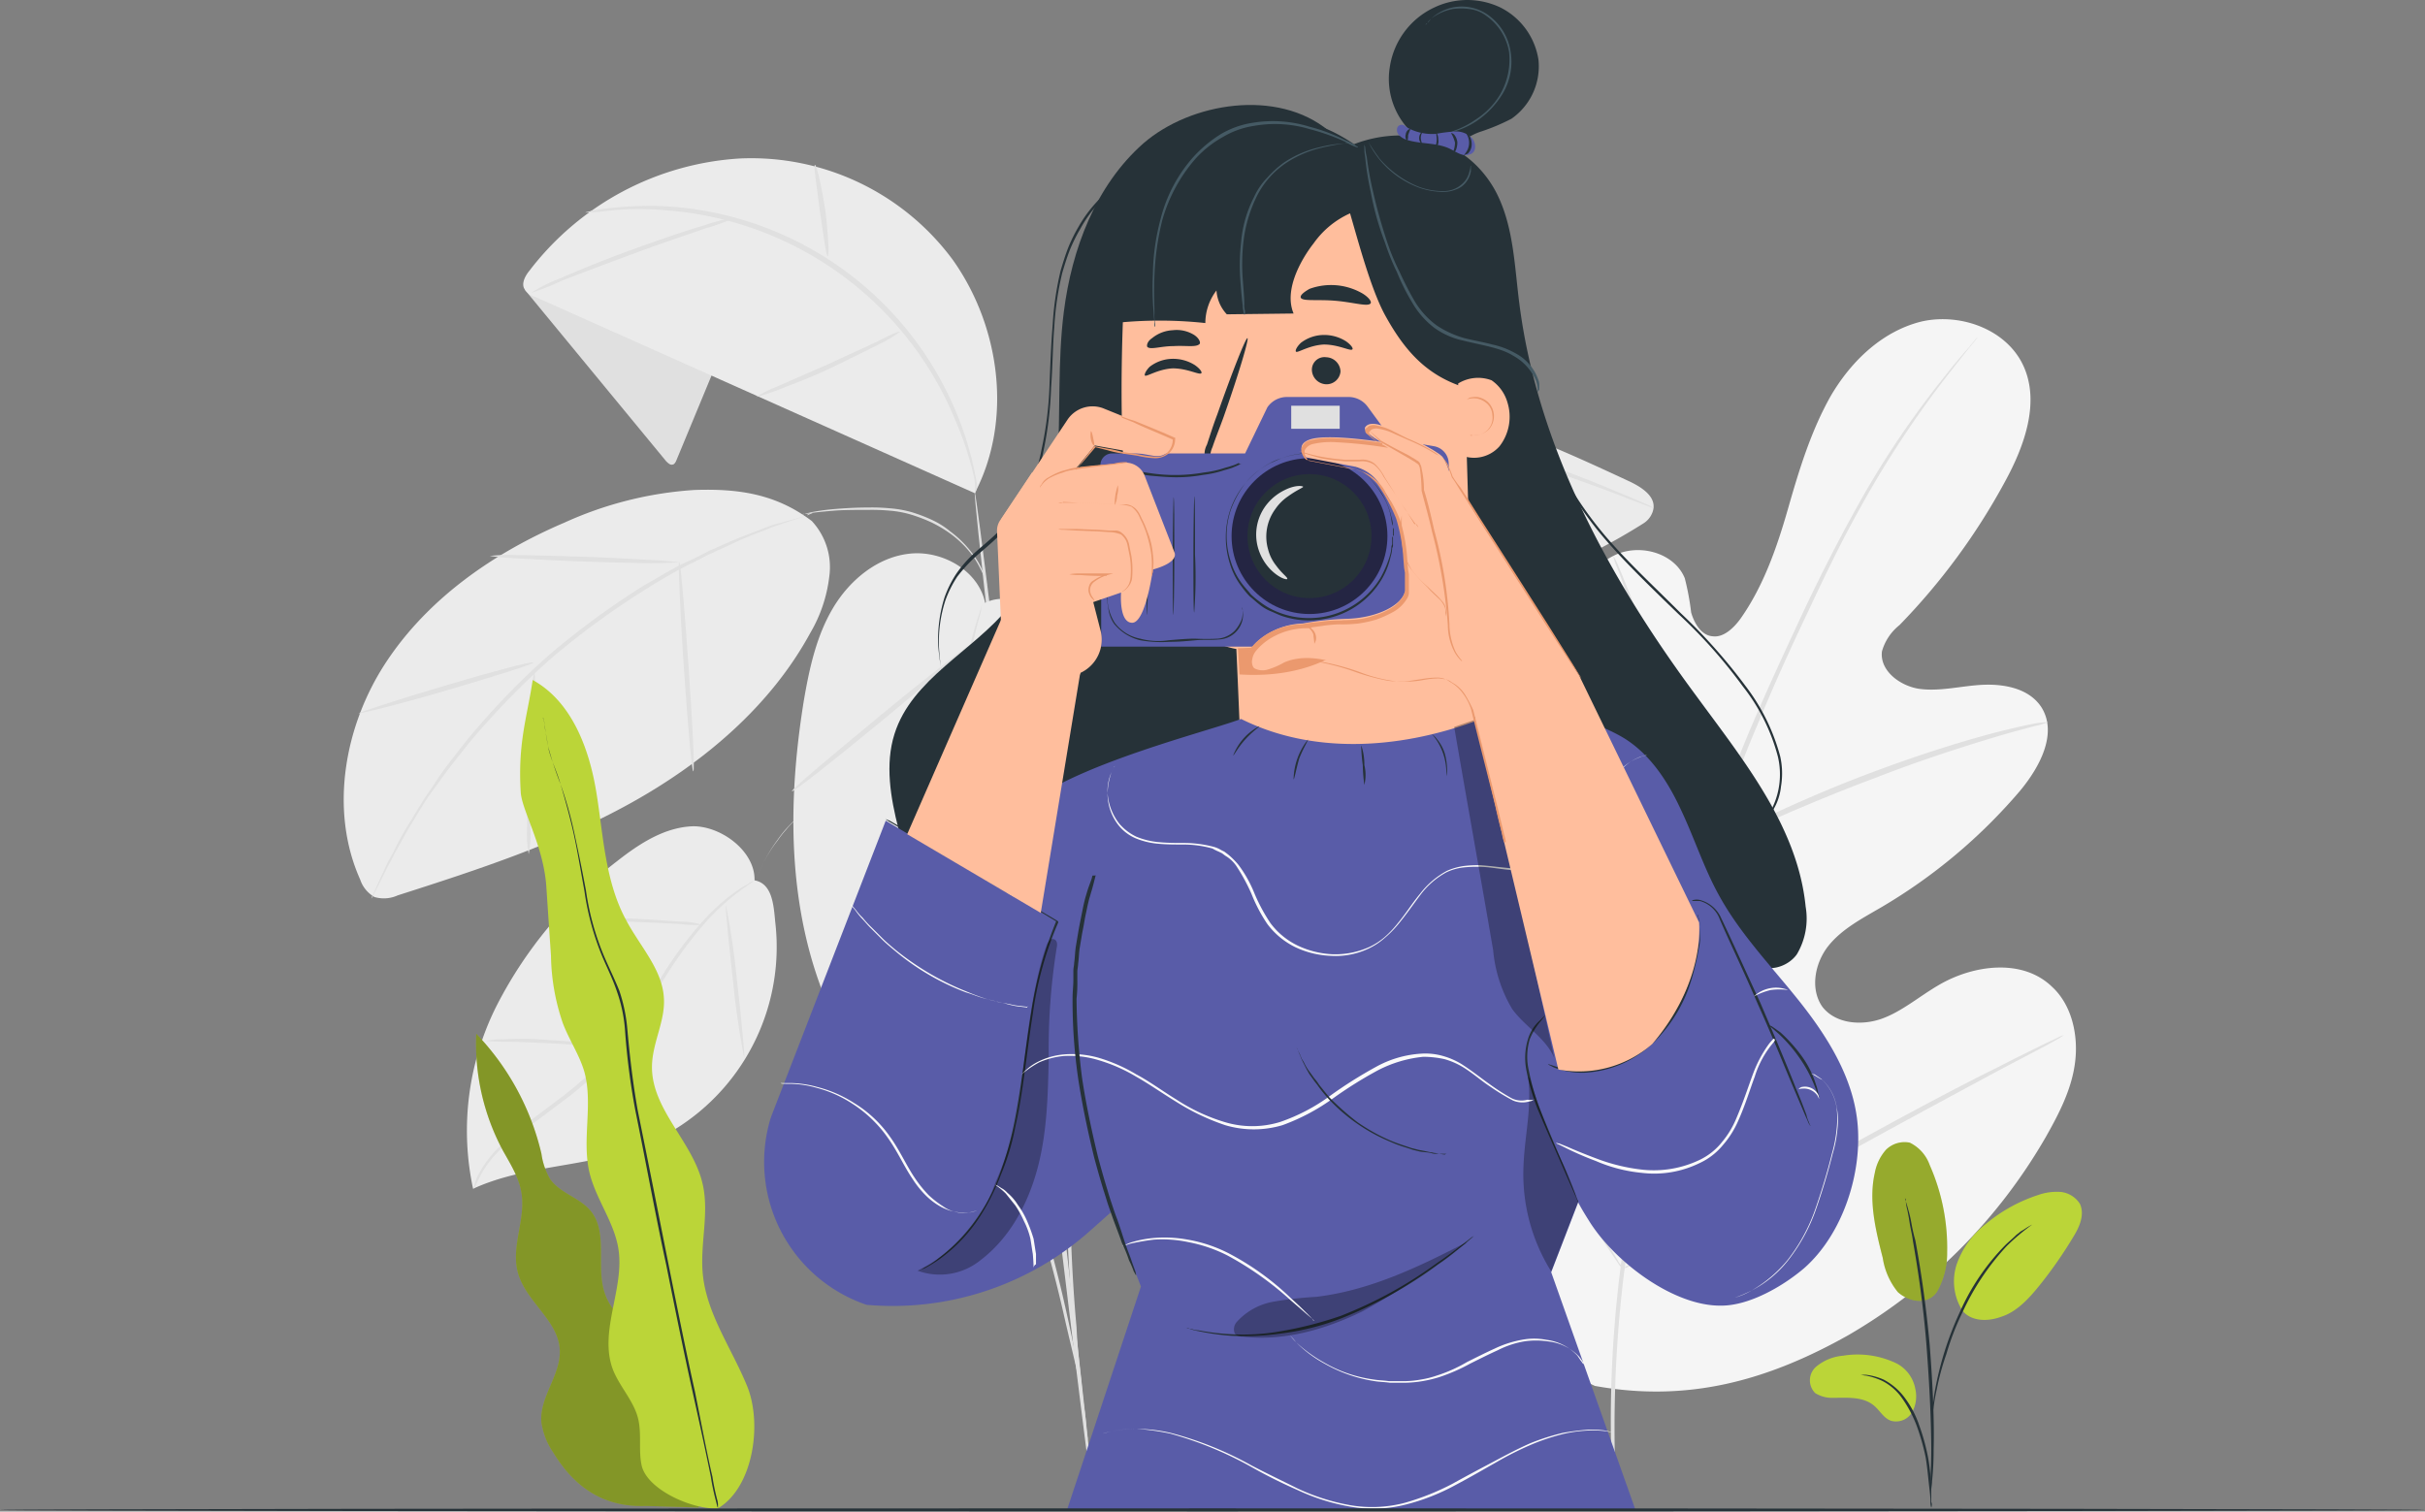 <svg xmlns="http://www.w3.org/2000/svg" width="305" height="190.138" viewBox="0 0 305 190.138">
    <rect x="0" y="0" width="305" height="190.138" fill="#808080" stroke="none"/>
    <defs>
        <style>
            .cls-1{fill:#e0e0e0}.cls-2{fill:#ebebeb}.cls-4{fill:#263238}.cls-5{fill:#ffbe9d}.cls-6{fill:#eb996e}.cls-7{fill:#455a64}.cls-8{fill:#595ca8}.cls-9{opacity:.3}.cls-10{fill:#fafafa}.cls-12{fill:#bbd538}
        </style>
    </defs>
    <g id="Photo" transform="translate(3.1 -6.962)">
        <g id="Group_1836" data-name="Group 1836">
            <g id="freepik--background-complete--inject-63">
                <path id="Path_1587" d="M128.6 119.2a.1.1 0 0 0-.1-.1c0-.1-.1-.2-.1-.4l-.2-.6c-.1-.3-.2-.5-.3-.8a18.466 18.466 0 0 0-2.7-4.7c-.4-.5-.7-.9-1.1-1.4a18.479 18.479 0 0 0-1.4-1.4 10.1 10.1 0 0 0-1.6-1.3l-.9-.6-1-.6a17.846 17.846 0 0 0-4.3-1.8 17.041 17.041 0 0 0-10 0 16.575 16.575 0 0 0-4.3 1.9l-.9.6-.9.6c-.6.4-1.1.9-1.6 1.3a9.266 9.266 0 0 0-1.4 1.4 13.443 13.443 0 0 0-1.1 1.4 16.612 16.612 0 0 0-2.6 4.7c-.1.3-.2.5-.3.8-.1.2-.1.4-.2.6a.756.756 0 0 0-.1.4l.1-.4a1.421 1.421 0 0 1 .2-.6c.1-.3.2-.5.3-.8a18.669 18.669 0 0 1 2.6-4.8 13.444 13.444 0 0 1 1.1-1.4 18.479 18.479 0 0 1 1.4-1.4 10.1 10.1 0 0 1 1.6-1.3l.9-.6 1-.6a21.65 21.65 0 0 1 4.4-1.9 17.377 17.377 0 0 1 10.1 0 18.893 18.893 0 0 1 4.4 1.9l1 .6.9.6c.6.4 1.1.9 1.6 1.3a9.266 9.266 0 0 1 1.4 1.4 19.2 19.2 0 0 1 3.7 6.1c.1.3.2.5.3.8.1.2.1.4.2.6a.756.756 0 0 1 .1.4c-.2 0-.2.1-.2.1z" class="cls-1" data-name="Path 1587"/>
                <path id="Path_1588" d="M134.6 197c-.2 0-3.7-28.6-7.9-64s-7.4-64-7.2-64.1c.2 0 3.7 28.6 7.9 64s7.4 64.1 7.2 64.1z" class="cls-1" data-name="Path 1588"/>
                <path id="Path_1589" d="M105.7 118.7c.1.2.3.4.4.6l1.3 1.5 1 1.1 1.1 1.4 1.2 1.6a20.28 20.28 0 0 0 1.3 1.8 81.763 81.763 0 0 1 5.8 9.4 113.282 113.282 0 0 1 5.6 12.3 172.484 172.484 0 0 1 7.2 23.5c.7 3.1 1.3 5.5 1.7 7.3.2.8.3 1.5.4 2a1.854 1.854 0 0 0 .2.7 1.7 1.7 0 0 0-.1-.7c-.1-.5-.2-1.2-.3-2-.3-1.7-.8-4.2-1.5-7.3a164.092 164.092 0 0 0-7.1-23.6q-2.55-6.3-5.7-12.3a82.49 82.49 0 0 0-5.9-9.4c-.5-.6-.9-1.3-1.3-1.8a10.019 10.019 0 0 0-1.3-1.5l-1.1-1.3a9.958 9.958 0 0 1-1-1.1l-1.4-1.4a1.009 1.009 0 0 0-.5-.8z" class="cls-1" data-name="Path 1589"/>
                <path id="Path_1590" d="M140.2 91.8a3.553 3.553 0 0 1-.2 1c-.2.7-.5 1.6-.8 2.7-.2.6-.4 1.2-.6 1.9s-.4 1.5-.6 2.4c-.5 1.7-1 3.6-1.5 5.8-.3 1.1-.5 2.2-.8 3.4-.2 1.2-.5 2.4-.7 3.7-.5 2.5-.9 5.3-1.4 8.1-.8 5.8-1.5 12.1-1.8 18.8-.4 6.7-.4 13.1-.3 18.9s.4 11.1.8 15.4c.1 2.2.3 4.2.5 5.9s.3 3.2.5 4.5.2 2.1.3 2.8c0 .3.1.6.1 1-.1-.3-.1-.6-.2-1-.1-.7-.2-1.6-.4-2.8s-.4-2.7-.6-4.5-.4-3.7-.6-5.9c-.4-4.4-.7-9.6-.9-15.5-.1-5.8-.1-12.2.3-19 .4-6.7 1.1-13.1 1.9-18.9.5-2.9.9-5.6 1.4-8.1l.7-3.7c.3-1.2.6-2.3.8-3.4.5-2.1 1.1-4.1 1.6-5.7.2-.8.5-1.6.7-2.3a19.684 19.684 0 0 1 .7-1.9q.6-1.65.9-2.7c-.1-.3.1-.6.2-.9z" class="cls-1" data-name="Path 1590"/>
                <path id="Path_1591" d="M120.8 82.8c-.8-4-5.3-6.6-9.4-6.2s-7.6 3.3-9.7 6.8-3 7.6-3.7 11.7c-1.6 9.9-2 20.1.3 29.9s7.4 19 15.3 25.2c1.3 1 2.9 1.9 4.5 1.5a6.524 6.524 0 0 0 2.1-1.6 66.555 66.555 0 0 0 15.7-52.7c-.5-3.7-1.5-7.6-3.9-10.5-2.6-3-7.9-5.8-11.2-4.1" class="cls-2" data-name="Path 1591"/>
                <path id="Path_1592" d="M86.6 53.7L82 64.8c-.1.3-.3.6-.5.6-.3.1-.6-.2-.8-.4L62.9 43.4l3.3-2.4z" class="cls-1" data-name="Path 1592"/>
                <path id="Path_1593" d="M119.5 69L64.2 44.3a2.272 2.272 0 0 1-1.4-1.1c-.3-.7.2-1.6.7-2.2a36.041 36.041 0 0 1 26.4-14.1 31.515 31.515 0 0 1 26.8 12.7c6 8.4 7.6 20.2 2.8 29.4" class="cls-2" data-name="Path 1593"/>
                <path id="Path_1594" d="M70.5 33.7c.2-.1.5-.1.7-.2.4-.1 1.1-.2 1.9-.3a44.14 44.14 0 0 1 7.3-.3 42.2 42.2 0 0 1 37 26.5 40.487 40.487 0 0 1 2.1 7l.3 1.5a2.663 2.663 0 0 1-.3 1.2 7.443 7.443 0 0 0-.2-2.6 41.874 41.874 0 0 0-2.3-6.8 42.745 42.745 0 0 0-36.6-26.3 34.664 34.664 0 0 0-7.2.1 25.676 25.676 0 0 1-2.7.2z" class="cls-1" data-name="Path 1594"/>
                <path id="Path_1595" d="M110.1 48.7a16.344 16.344 0 0 1-2.5 1.5c-1.6.8-3.8 1.9-6.3 3.1s-4.8 2-6.5 2.7a28.662 28.662 0 0 1-2.8.9 16.335 16.335 0 0 1 2.6-1.3l6.4-2.8 6.3-2.9c1.7-.9 2.7-1.3 2.8-1.2z" class="cls-1" data-name="Path 1595"/>
                <path id="Path_1596" d="M99.4 27.7c.2 0 .8 2.5 1.3 5.7.4 3.2.5 5.8.3 5.8s-.5-2.6-1-5.8c-.4-3.1-.8-5.7-.6-5.7z" class="cls-1" data-name="Path 1596"/>
                <path id="Path_1597" d="M63.7 43.8a19.141 19.141 0 0 1 3.6-1.8c2.3-1 5.4-2.3 9-3.6s6.8-2.4 9.2-3.1a23.591 23.591 0 0 1 3.9-1 24.929 24.929 0 0 1-3.8 1.4c-2.3.8-5.6 1.9-9.1 3.2s-6.7 2.5-9 3.4a30.051 30.051 0 0 1-3.8 1.5z" class="cls-1" data-name="Path 1597"/>
                <path id="Path_1598" d="M99 72.5c-4.5-3.4-9.2-4.1-14.8-3.9a46.606 46.606 0 0 0-16.3 4.1c-8.9 3.8-17.1 9.5-22.4 17.5s-7.2 18.7-3.3 27.4a3.959 3.959 0 0 0 1.8 2.2 4.164 4.164 0 0 0 2.9-.2c10-3.2 20.1-6.5 29.3-11.6s17.6-12.2 22.6-21.4a18.14 18.14 0 0 0 2.4-7.1 8.524 8.524 0 0 0-2.2-7" class="cls-2" data-name="Path 1598"/>
                <path id="Path_1599" d="M99.1 71.5c-.2.1-.5.2-.7.3l-2.1.7-1.5.5c-.6.2-1.1.4-1.8.7a44.871 44.871 0 0 0-4.3 1.8l-2.4 1.1c-.9.4-1.7.9-2.6 1.3-1.8.9-3.7 2-5.6 3.2a100.677 100.677 0 0 0-11.9 8.7 103.122 103.122 0 0 0-10.3 10.6c-1.4 1.8-2.8 3.5-3.9 5.1-.6.8-1.2 1.6-1.7 2.4s-1 1.6-1.4 2.3c-.9 1.4-1.6 2.8-2.3 4-.3.6-.6 1.2-.9 1.7l-.7 1.4-1 2a2.506 2.506 0 0 1-.4.7 4.875 4.875 0 0 1 .3-.7l.9-2c.2-.4.4-.9.7-1.5.2-.5.6-1.1.9-1.7a36.3 36.3 0 0 1 2.3-4.1c.4-.7.9-1.5 1.4-2.3s1.1-1.6 1.6-2.4c1.1-1.7 2.5-3.4 3.9-5.2a94.528 94.528 0 0 1 10.3-10.7 102.6 102.6 0 0 1 12-8.8c2-1.1 3.8-2.3 5.7-3.1.9-.4 1.8-.9 2.6-1.3l2.5-1.1c1.6-.7 3.1-1.2 4.3-1.7a12.665 12.665 0 0 1 1.8-.6l1.5-.4 2.1-.6c.2-.3.4-.3.7-.3z" class="cls-1" data-name="Path 1599"/>
                <path id="Path_1600" d="M64 90.3c0 .2-4.8 1.7-10.9 3.5S42 96.8 42 96.7s4.8-1.7 10.9-3.5c6-1.8 11-3.1 11.1-2.9z" class="cls-1" data-name="Path 1600"/>
                <path id="Path_1601" d="M63.4 114.4a13.72 13.72 0 0 1-.2-3.4v-8.2c.1-3.2.3-6.1.5-8.2s.4-3.4.4-3.4a15.19 15.19 0 0 1 0 3.4c-.1 2.3-.2 5.1-.3 8.2s-.2 5.9-.2 8.2a13.72 13.72 0 0 1-.2 3.4z" class="cls-1" data-name="Path 1601"/>
                <path id="Path_1602" d="M84.1 104c-.2 0-.7-5.9-1.2-13.2s-.7-13.2-.6-13.2c.2 0 .7 5.9 1.2 13.2.5 7.2.8 13.1.6 13.2z" class="cls-1" data-name="Path 1602"/>
                <path id="Path_1603" d="M58.5 76.9a19.6 19.6 0 0 1 3.5-.1c2.2 0 5.1.1 8.4.2s6.3.3 8.4.4c2.2.1 3.5.3 3.5.3s-1.3.1-3.5.1-5.1-.1-8.4-.2-6.3-.3-8.4-.4c-2.2-.1-3.5-.3-3.5-.3z" class="cls-1" data-name="Path 1603"/>
                <path id="Path_1604" d="M116 151.3a6.373 6.373 0 0 1-.2-.7c-.1-.5-.2-1.2-.3-2-.3-1.7-.6-4.2-.9-7.3s-.5-6.8-.6-10.9 0-8.7.3-13.4a127.405 127.405 0 0 1 1.5-13.4c.7-4.1 1.3-7.7 2-10.8.7-3 1.3-5.5 1.8-7.2l.6-1.9a6.373 6.373 0 0 0 .2-.7c0 .2-.1.5-.1.7-.1.5-.3 1.2-.5 1.9-.4 1.7-1 4.2-1.6 7.2-.7 3.1-1.3 6.7-1.9 10.8s-1.1 8.6-1.4 13.3-.4 9.3-.4 13.4.2 7.8.5 10.9.5 5.6.7 7.3l.2 2a2.2 2.2 0 0 1 .1.8z" class="cls-1" data-name="Path 1604"/>
                <path id="Path_1605" d="M114.8 117c.1.1-.6 1-1.8 2.5s-2.9 3.5-4.8 5.7-3.8 4-5.2 5.4a17.2 17.2 0 0 1-2.3 2c-.1-.1.7-.9 2-2.3l5-5.5 5-5.5a13.076 13.076 0 0 1 2.1-2.3z" class="cls-1" data-name="Path 1605"/>
                <path id="Path_1606" d="M132.7 128.3c-.1.1-1-1-2.6-2.8l-6-6.9-6.1-6.8c-1.6-1.7-2.5-2.8-2.4-2.9s1.1.9 2.8 2.6c1.6 1.7 3.9 4 6.2 6.7 2.4 2.7 4.4 5.2 5.8 7a29.86 29.86 0 0 1 2.3 3.1z" class="cls-1" data-name="Path 1606"/>
                <path id="Path_1607" d="M119.3 87.8c.1.1-4.9 4.4-11.2 9.6s-11.5 9.3-11.6 9.1 4.9-4.4 11.2-9.6 11.5-9.2 11.6-9.1z" class="cls-1" data-name="Path 1607"/>
                <path id="Path_1608" d="M136.6 102.6c-.1.1-4.2-2.9-9.1-6.7s-8.8-7-8.7-7.2a94.111 94.111 0 0 1 9.1 6.7c4.9 3.9 8.8 7.1 8.7 7.2z" class="cls-1" data-name="Path 1608"/>
                <path id="Path_1609" d="M139.1 95.6l4.6-.9a23.276 23.276 0 0 0 9.1-4 36.221 36.221 0 0 1 4.1-2.7c5.5-3 12-3.3 18.2-4.3a77.4 77.4 0 0 0 28.5-10.9 2.765 2.765 0 0 0 1.1-1.3c.8-1.9-1.2-3.2-2.9-4-8.4-3.9-17-7.9-26.2-9.3s-19.3.2-26.3 6.3c-8.1 7.2-9.9 20.2-10.2 31.1" class="cls-2" data-name="Path 1609"/>
                <path id="Path_1610" d="M204.9 70.9a6.888 6.888 0 0 1-.8-.3l-2.4-.9c-2-.8-5-1.9-8.7-3.2a75.262 75.262 0 0 0-13.2-3.4 42.245 42.245 0 0 0-16.6.6c-5.7 1.5-10.8 4.3-14.2 8.2a33.239 33.239 0 0 0-6.5 11.8 68.782 68.782 0 0 0-2.4 8.9 20.752 20.752 0 0 1-.6 2.4c-.1.3-.1.6-.2.8a2.768 2.768 0 0 1 .1-.9c.1-.6.3-1.5.4-2.5a90.851 90.851 0 0 1 2.2-9 32.769 32.769 0 0 1 6.5-12.1 29.554 29.554 0 0 1 14.5-8.4 41.337 41.337 0 0 1 16.8-.5 76.911 76.911 0 0 1 13.3 3.6c3.7 1.3 6.6 2.6 8.6 3.4l2.3 1a3.6 3.6 0 0 1 .9.5z" class="cls-1" data-name="Path 1610"/>
                <path id="Path_1611" d="M194.4 78.2c-.1.2-6.7-3.1-14.7-7.3s-14.5-7.7-14.4-7.8 6.7 3.1 14.7 7.3 14.5 7.7 14.4 7.8z" class="cls-1" data-name="Path 1611"/>
                <path id="Path_1612" d="M185.7 60.5a18.051 18.051 0 0 1-4.4 1.3 17.614 17.614 0 0 1-4.5.5 40.086 40.086 0 0 1 4.4-1c2.5-.5 4.5-1 4.5-.8z" class="cls-1" data-name="Path 1612"/>
                <path id="Path_1613" d="M158.5 60.1c.2.1-.6 1.6-1.6 3.4a21.71 21.71 0 0 1-2.2 3.2c-.2 0 .6-1.6 1.6-3.4a13.374 13.374 0 0 1 2.2-3.2z" class="cls-1" data-name="Path 1613"/>
                <path id="Path_1614" d="M167 85a15.577 15.577 0 0 1-3.1-1.3c-1.9-.9-4.5-2.2-7.2-3.7-2.8-1.6-5.2-3.1-7-4.2a16.578 16.578 0 0 1-2.8-1.9 16.385 16.385 0 0 1 3 1.5l7.1 4c2.8 1.6 5.3 2.9 7.1 3.9A22.529 22.529 0 0 1 167 85z" class="cls-1" data-name="Path 1614"/>
                <path id="Path_1615" d="M91.8 117.7c.1-3.6-4.1-6.8-7.7-6.8-3.6.1-6.8 2.2-9.6 4.4a53.834 53.834 0 0 0-15.1 18.1 34.914 34.914 0 0 0-3 23.1c6.3-2.9 13.6-2.7 20.2-5a26.954 26.954 0 0 0 17.8-28.6c-.2-2.2-.4-4.8-2.6-5.2" class="cls-2" data-name="Path 1615"/>
                <path id="Path_1616" d="M56.5 156.5a4.332 4.332 0 0 1 .1-.5 4.714 4.714 0 0 1 .6-1.5 13.462 13.462 0 0 1 3.7-4.3c.9-.8 1.9-1.6 3-2.5l3.6-2.7c1.3-1 2.6-2.1 3.8-3.2a33.419 33.419 0 0 0 3.5-4c2.2-2.9 4-5.9 5.7-8.6a47.361 47.361 0 0 1 5.1-6.7 24.812 24.812 0 0 1 4.3-3.7c.4-.3.9-.5 1.3-.8.2-.1.3-.2.5-.2 0 0-.6.4-1.7 1.2a30.048 30.048 0 0 0-4.2 3.8 53 53 0 0 0-5 6.7c-1.7 2.7-3.5 5.7-5.7 8.6a44.67 44.67 0 0 1-3.5 4.1 37.88 37.88 0 0 1-3.8 3.2l-3.6 2.7c-1.1.9-2.1 1.7-3.1 2.4a13.306 13.306 0 0 0-3.7 4.2c-.6 1.2-.9 1.9-.9 1.8z" class="cls-1" data-name="Path 1616"/>
                <path id="Path_1617" d="M58 137.9a9.345 9.345 0 0 1 2.3-.2 37.387 37.387 0 0 1 5.7.1c2.2.1 4.2.3 5.6.5a15.72 15.72 0 0 1 2.3.4 10.077 10.077 0 0 1-2.3-.1c-1.4-.1-3.4-.3-5.6-.4s-4.2-.2-5.6-.2-2.4-.1-2.4-.1z" class="cls-1" data-name="Path 1617"/>
                <path id="Path_1618" d="M78.1 150.9a16.643 16.643 0 0 1 0-2.5c0-1.5.1-3.7.1-6s-.1-4.5-.1-6a16.643 16.643 0 0 1 0-2.5 18.665 18.665 0 0 1 .4 2.5c.1 1.5.3 3.7.3 6 0 2.4-.1 4.5-.2 6-.2.9-.3 1.7-.5 2.5z" class="cls-1" data-name="Path 1618"/>
                <path id="Path_1619" d="M66.7 122.7a12.288 12.288 0 0 1 2.7-.2c1.7-.1 4-.1 6.6 0s4.9.3 6.5.4a8.652 8.652 0 0 1 2.7.4 13.824 13.824 0 0 1-2.7-.1c-1.7-.1-4-.2-6.5-.3-2.6-.1-4.9-.1-6.5-.1a12.305 12.305 0 0 1-2.8-.1z" class="cls-1" data-name="Path 1619"/>
                <path id="Path_1620" d="M90.5 140a96.617 96.617 0 0 1-1.4-9.6c-.6-5.3-1-9.6-.9-9.6a96.617 96.617 0 0 1 1.4 9.6c.6 5.2 1 9.6.9 9.6z" class="cls-1" data-name="Path 1620"/>
                <path id="Path_1621" d="M121.1 80.7a14.878 14.878 0 0 0-1.7-3.6 13.035 13.035 0 0 0-3.1-3.1 15.916 15.916 0 0 0-2.2-1.3 20.035 20.035 0 0 0-2.6-1 12.816 12.816 0 0 0-2.7-.5 23.484 23.484 0 0 0-2.6-.1c-1.7 0-3.1 0-4.4.1-1.2.1-2.3.2-2.9.3a2.485 2.485 0 0 1-.8.1.367.367 0 0 0-.3.1c.1 0 .2-.1.3-.1.3-.1.5-.1.8-.2a28.856 28.856 0 0 1 2.9-.4c1.2-.1 2.7-.2 4.4-.2a23.484 23.484 0 0 1 2.6.1 13.732 13.732 0 0 1 2.8.5 20.035 20.035 0 0 1 2.6 1 10.232 10.232 0 0 1 2.2 1.4 13.49 13.49 0 0 1 3.1 3.2 8.449 8.449 0 0 1 1.3 2.7 3.091 3.091 0 0 1 .2.8.31.31 0 0 1 .1.2z" class="cls-1" data-name="Path 1621"/>
                <path id="Path_1622" fill="#f5f5f5" d="M197.5 181.3c-20-9.3-28.1-31.7-31-52.6-.5-3.5-1.5-7.1-.4-10.4s4.6-6.1 8-5.2c2.8.8 4.4 3.6 6.3 5.8a19.7 19.7 0 0 0 9.5 6.3c2.4.8 5.3 1 7.2-.6 2.7-2.2 2.3-6.4 1.7-9.8l-3.5-19.2c-.6-3.4-1.3-7-.8-10.4.5-3.5 2.3-6.9 5.5-8.4 3.1-1.5 7.5-.3 8.8 2.9a32.467 32.467 0 0 1 .8 4.3c.4 1.4 1.3 2.9 2.7 3 1.4.2 2.7-1.1 3.5-2.2 2.9-4.1 4.6-9 6-13.9s2.9-9.8 5.4-14.2c2.6-4.4 6.5-8.1 11.4-9.3 4.9-1.1 10.7 1 12.8 5.6s.1 10.1-2.3 14.5a81.221 81.221 0 0 1-13.3 18.1 6.45 6.45 0 0 0-2.2 3.3c-.3 2.4 2.2 4.3 4.6 4.7 2.7.4 5.5-.4 8.2-.5s5.8.5 7.3 2.9c2 3.3-.3 7.5-2.7 10.4a68.479 68.479 0 0 1-17.5 14.7c-2.4 1.4-4.9 2.7-6.6 4.8s-2.4 5.4-.8 7.7c1.7 2.2 5 2.4 7.5 1.5s4.7-2.8 7.1-4.2c4.4-2.6 10.6-3.4 14.3.2 2.5 2.3 3.3 6.1 2.9 9.4-.4 3.4-2 6.5-3.7 9.5a68.075 68.075 0 0 1-24.8 24.9c-10.3 5.8-20.3 8.5-31.9 6.4" data-name="Path 1622"/>
                <path id="Path_1623" d="M199.9 196.8a152.127 152.127 0 0 1 .7-29.4A325.326 325.326 0 0 1 207 132l2.2-9.2c.7-3 1.4-6 2.3-8.9a159.2 159.2 0 0 1 6-16.3c2.2-5.1 4.4-9.8 6.5-14.3 2.1-4.4 4.2-8.5 6.2-12.1a113.893 113.893 0 0 1 10.9-16.4c1.4-1.8 2.6-3.2 3.4-4.1l.9-1.1.3-.3c-.1.1-.2.3-.3.4l-.9 1.1q-1.2 1.5-3.3 4.2a129.4 129.4 0 0 0-10.7 16.5c-2 3.6-4 7.7-6.1 12.2-2.1 4.4-4.3 9.2-6.4 14.3a156.841 156.841 0 0 0-5.9 16.2c-.9 2.9-1.6 5.8-2.3 8.9-.7 3-1.4 6.1-2.2 9.2a325.19 325.19 0 0 0-6.5 35.3 159.255 159.255 0 0 0-.8 29.3" class="cls-1" data-name="Path 1623"/>
                <path id="Path_1624" d="M211.6 113.9a3.506 3.506 0 0 1-.6-1.4c-.3-.9-.8-2.3-1.4-3.9-1.1-3.3-2.4-8-3.9-13.2-1.5-5.1-2.9-9.8-4-13.1-.6-1.7-1-3-1.4-3.9a8.8 8.8 0 0 1-.5-1.5 6.109 6.109 0 0 1 .7 1.4c.4.9.9 2.2 1.6 3.9 1.2 3.3 2.7 7.9 4.2 13.1s2.7 9.7 3.7 13.2l1.2 4a3.255 3.255 0 0 1 .4 1.4z" class="cls-1" data-name="Path 1624"/>
                <path id="Path_1625" d="M254.5 97.8a10.927 10.927 0 0 1-1.7.5c-1.1.3-2.7.7-4.7 1.3-4 1.2-9.4 2.9-15.3 5.2-5.9 2.2-11.2 4.5-15 6.2q-2.85 1.35-4.5 2.1a8.651 8.651 0 0 1-1.7.7 13.029 13.029 0 0 1 1.5-1c1-.6 2.5-1.4 4.4-2.3 3.7-1.8 9-4.2 14.9-6.4 5.1-1.9 10.2-3.6 15.5-5 2-.5 3.7-.9 4.8-1.1a11.02 11.02 0 0 1 1.8-.2z" class="cls-1" data-name="Path 1625"/>
                <path id="Path_1626" d="M200.9 166.5a3.609 3.609 0 0 1-.4-.5l-1-1.5c-.9-1.3-2.1-3.2-3.7-5.5-3-4.7-7-11.3-11.3-18.7s-8.2-14-11.1-18.8c-1.4-2.3-2.6-4.2-3.5-5.6l-.9-1.5-.3-.6a3.609 3.609 0 0 1 .4.5l1 1.5c.9 1.3 2.1 3.2 3.7 5.5 3 4.7 7 11.3 11.3 18.7s8.2 14 11.1 18.8l3.5 5.6.9 1.5a.864.864 0 0 1 .3.6z" class="cls-1" data-name="Path 1626"/>
                <path id="Path_1627" d="M256.5 137.2a2.186 2.186 0 0 0-.5.3l-1.6.9-5.9 3.1c-5 2.7-11.9 6.4-19.5 10.6s-14.5 7.9-19.6 10.4c-2.5 1.3-4.6 2.3-6 3l-1.7.8a1.421 1.421 0 0 1-.6.2c.2-.1.3-.3.5-.3l1.6-.9 5.9-3.1c5-2.7 11.9-6.4 19.5-10.6s14.5-7.9 19.6-10.4c2.5-1.3 4.6-2.3 6-3l1.7-.8a1.421 1.421 0 0 1 .6-.2z" class="cls-1" data-name="Path 1627"/>
            </g>
            <g id="freepik--Character--inject-63">
                <path id="Path_1628" d="M117.9 99.6c0-.1-.1-.1-.1-.2-.1-.1-.1-.3-.2-.6-.2-.5-.5-1.3-.8-2.2-.3-1-.7-2.2-1.1-3.6a27.806 27.806 0 0 1-.8-4.9 17.73 17.73 0 0 1 .8-6 14.02 14.02 0 0 1 1.5-3 15.459 15.459 0 0 1 2.4-2.7c.9-.8 1.9-1.6 2.8-2.5a22.58 22.58 0 0 0 2.5-2.9 20.4 20.4 0 0 0 3-7.5 44.835 44.835 0 0 0 1-8.1c.1-2.6.2-5.2.4-7.6a38.456 38.456 0 0 1 1-6.8c.3-1 .6-2 1-3a21.016 21.016 0 0 1 1.3-2.6 16.647 16.647 0 0 1 3.1-3.9 13.432 13.432 0 0 1 3.1-2.2 19.452 19.452 0 0 1 2.2-.8l.6-.1h.2c-.1 0-.1 0-.2.1l-.6.2a8.488 8.488 0 0 0-2.2.9 12.875 12.875 0 0 0-3 2.2 16.235 16.235 0 0 0-3 3.9 21.018 21.018 0 0 0-1.3 2.6c-.4 1-.7 2-1 3a38.456 38.456 0 0 0-1 6.8c-.2 2.4-.2 5-.4 7.6a45.922 45.922 0 0 1-1 8.2 20.586 20.586 0 0 1-3.1 7.5 18.1 18.1 0 0 1-2.5 3c-.9.9-1.9 1.7-2.8 2.5a19.467 19.467 0 0 0-2.4 2.6 14.02 14.02 0 0 0-1.5 3 16.844 16.844 0 0 0-.8 5.9 27.554 27.554 0 0 0 .7 4.9c.3 1.4.7 2.6 1 3.6s.6 1.7.7 2.3c.1.2.1.4.2.6z" class="cls-4" data-name="Path 1628"/>
                <path id="Path_1629" d="M174.3 24.8c4.6-.9 9 2.6 11 6.8s2.1 9 2.7 13.6c2.3 18 11.3 34.5 22.1 49.1 6 8.2 12.9 16.6 13.9 26.7a8.828 8.828 0 0 1-1.1 6c-1.2 1.7-3.9 2.4-5.4 1l-47.7-3z" class="cls-4" data-name="Path 1629"/>
                <path id="Path_1630" d="M164 23.4c-6.4-5.3-17.3-3.6-23.3 1.6-6 5.3-9 13.3-10 21.2-.8 6.3-.4 12.7-.8 19.1-.5 6.4-2 12.9-6 17.9-4.6 5.7-12.3 9.1-14.5 16.1-1.2 3.8-.5 8 .5 11.9.8 3.2 2 6.6 4.9 8.1 2.4 1.2 5.4.7 8.1.1 10.6-2.3 21.2-4.6 31.9-7 1.6-.4 3.4-.8 4.5-2 1.3-1.4 1.5-3.4 1.6-5.3 1.7-28 2.8-53.7 3.1-81.7" class="cls-4" data-name="Path 1630"/>
                <path id="Path_1631" d="M180.6 33.5V38l2 67.3c.1 7.8-5.3 14.4-13.7 14.5-8.5.1-15.5-6.3-15.8-14.2-.3-8.3-.7-17-.7-17s-10.7-1.5-13.3-15.4c-1.3-6.9-1.3-18.3-.9-27.6a14.731 14.731 0 0 1 15.2-14.2h.6z" class="cls-5" data-name="Path 1631"/>
                <path id="Path_1632" d="M140.9 54.2c.2.2 1.6-.8 3.5-.9 1.9 0 3.4.9 3.6.6.1-.1-.1-.5-.8-1a5.1 5.1 0 0 0-2.9-.8 4.779 4.779 0 0 0-2.8 1c-.5.5-.7 1-.6 1.1z" class="cls-4" data-name="Path 1632"/>
                <path id="Path_1633" d="M161.9 53.5a1.859 1.859 0 0 0 1.8 1.8 1.759 1.759 0 0 0 1.8-1.6 1.859 1.859 0 0 0-1.8-1.8 1.579 1.579 0 0 0-1.8 1.6z" class="cls-4" data-name="Path 1633"/>
                <path id="Path_1634" d="M159.9 51.2c.2.2 1.6-.8 3.5-.9 1.9 0 3.4.9 3.6.6.1-.1-.1-.5-.8-1a5.1 5.1 0 0 0-2.9-.8 4.779 4.779 0 0 0-2.8 1c-.6.6-.7 1-.6 1.1z" class="cls-4" data-name="Path 1634"/>
                <path id="Path_1635" d="M153.3 65.7a12.891 12.891 0 0 0-3.1-.5c-.5 0-1-.1-1.1-.5a3.262 3.262 0 0 1 .3-1.5c.4-1.2.9-2.4 1.4-3.8 1.9-5.4 3.2-9.8 3-9.9s-1.9 4.2-3.8 9.6c-.5 1.3-.9 2.6-1.3 3.8a2.491 2.491 0 0 0-.2 1.9 1.779 1.779 0 0 0 .8.7 2.485 2.485 0 0 0 .8.1 11.276 11.276 0 0 0 3.2.1z" class="cls-4" data-name="Path 1635"/>
                <path id="Path_1636" d="M152.6 88.5a35.426 35.426 0 0 0 18.5-5.5s-4.3 9.7-18.3 8.8z" class="cls-6" data-name="Path 1636"/>
                <path id="Path_1637" d="M154.2 70.3a3.418 3.418 0 0 1 3.1-1.4 3.333 3.333 0 0 1 2.2 1.1 2.132 2.132 0 0 1 .2 2.3 2.485 2.485 0 0 1-2.5.7 7.68 7.68 0 0 1-2.5-1.4 1.7 1.7 0 0 1-.6-.6c-.1-.1-.1-.4.1-.7" class="cls-6" data-name="Path 1637"/>
                <path id="Path_1638" d="M159 66.9c-.3 0-.3 2.1-2 3.6s-4 1.4-4 1.7c0 .1.5.4 1.5.4a5.069 5.069 0 0 0 3.3-1.3 5.219 5.219 0 0 0 1.6-3c0-.9-.3-1.4-.4-1.4z" class="cls-4" data-name="Path 1638"/>
                <path id="Path_1639" d="M160.5 44.4c.2.5 2.1.2 4.4.4s4.1.8 4.4.3c.1-.2-.2-.7-1-1.2a7.881 7.881 0 0 0-6.7-.6c-.7.4-1.2.8-1.1 1.1z" class="cls-4" data-name="Path 1639"/>
                <path id="Path_1640" d="M141.2 50.6c.4.4 1.7-.1 3.3-.1 1.6-.1 2.9.2 3.3-.3.1-.2-.1-.7-.7-1.1a4.17 4.17 0 0 0-2.7-.6 4.448 4.448 0 0 0-2.6 1c-.6.4-.7.9-.6 1.1z" class="cls-4" data-name="Path 1640"/>
                <path id="Path_1641" d="M151.2 46.5a4.822 4.822 0 0 1-1.3-3 6.773 6.773 0 0 0-1.4 4.1 53.474 53.474 0 0 0-14.4.4c-2.3-6.9.5-15 6.1-19.7a27.657 27.657 0 0 1 21.3-5.7c2.3.1 5.7 2.5 5.7 2.5a16.223 16.223 0 0 1 5.9-1.1 11.223 11.223 0 0 1 9.1 5.3 21.177 21.177 0 0 1 2.6 11.1 52.264 52.264 0 0 1-2.2 15.7c-5.6-1.3-8.7-4.4-11.5-9.5-1.8-3.3-3.4-9.4-4.4-12.8a11.237 11.237 0 0 0-4.6 3.8s-4.1 5-2.5 8.8z" class="cls-4" data-name="Path 1641"/>
                <path id="Path_1642" d="M180.3 55.2a4.8 4.8 0 0 1 4.2-.4 5.069 5.069 0 0 1 2 2.8 6.051 6.051 0 0 1-1 5.5 4.28 4.28 0 0 1-5.3.9" class="cls-5" data-name="Path 1642"/>
                <path id="Path_1643" d="M181.8 61.7a5.7 5.7 0 0 0 1.3-.1 2.1 2.1 0 0 0 1.1-.8 2.155 2.155 0 0 0 .4-1.6 2.127 2.127 0 0 0-.7-1.5 2.725 2.725 0 0 0-1.2-.6 2.879 2.879 0 0 0-1.3.1c.1-.1.2-.1.3-.2a3.083 3.083 0 0 1 1-.1 2.618 2.618 0 0 1 1.3.6 2.469 2.469 0 0 1 .3 3.3 2.326 2.326 0 0 1-1.2.8 3.083 3.083 0 0 1-1 .1.188.188 0 0 1-.3 0z" class="cls-6" data-name="Path 1643"/>
                <path id="Path_1644" d="M142.1 48v-.4c0-.3-.1-.7-.1-1.3a34.487 34.487 0 0 1-.1-4.8 28.3 28.3 0 0 1 1-7.1 18.533 18.533 0 0 1 4.1-7.7 16.382 16.382 0 0 1 3.5-2.9 11.228 11.228 0 0 1 4-1.4 15.5 15.5 0 0 1 7.1.5 22.017 22.017 0 0 1 4.5 1.7 6.658 6.658 0 0 1 1.2.6l.3.2a.1.1 0 0 1 .1.1h-.1l-.3-.1a6.575 6.575 0 0 1-1.2-.6 26.945 26.945 0 0 0-4.5-1.6 15.127 15.127 0 0 0-7-.4 10.736 10.736 0 0 0-3.9 1.4 13.493 13.493 0 0 0-3.5 2.8 20.073 20.073 0 0 0-4.1 7.6 33.763 33.763 0 0 0-1 7c-.1 2 0 3.7 0 4.8a4.512 4.512 0 0 0 .1 1.3v.3c0 .1-.1 0-.1 0z" class="cls-7" data-name="Path 1644"/>
                <path id="Path_1645" d="M153.4 46.6a.367.367 0 0 0-.1-.3c0-.2-.1-.5-.1-.9-.1-.8-.2-1.8-.3-3.2a25.671 25.671 0 0 1 .1-4.8 15.105 15.105 0 0 1 1.6-5.6 8.518 8.518 0 0 1 1.7-2.5 12.865 12.865 0 0 1 2.1-1.9 13.354 13.354 0 0 1 4.4-1.9 16.449 16.449 0 0 1 3.2-.5 2.22 2.22 0 0 0 .9-.1l-.9.1a28.373 28.373 0 0 0-3.1.6 13.789 13.789 0 0 0-4.3 1.9 10.937 10.937 0 0 0-3.7 4.3 17.424 17.424 0 0 0-1.6 5.5 24.786 24.786 0 0 0-.1 4.7c.1 1.4.2 2.4.2 3.2a2.483 2.483 0 0 0 .1.9c0 .3 0 .4-.1.5z" class="cls-7" data-name="Path 1645"/>
                <path id="Path_1646" d="M190.3 56.5a4.4 4.4 0 0 0-.2-1.6 6.472 6.472 0 0 0-2.9-3.2c-1.6-1-3.9-1.3-6.3-1.9a9.714 9.714 0 0 1-3.6-1.6 10.783 10.783 0 0 1-2.8-3.2 26.95 26.95 0 0 1-1.9-3.8 28.694 28.694 0 0 1-1.5-3.7 35.827 35.827 0 0 1-1.8-6.4 36.409 36.409 0 0 1-.7-4.4 5.739 5.739 0 0 1-.1-1.2v-.4c0 .1.1.3.1.4a7.386 7.386 0 0 0 .2 1.2 43 43 0 0 0 .8 4.4c.5 2.2 1.1 4.3 1.8 6.4a27.489 27.489 0 0 0 1.5 3.6c.6 1.3 1.2 2.5 1.9 3.7a10.4 10.4 0 0 0 2.8 3.1 12.252 12.252 0 0 0 3.5 1.6c1.2.3 2.4.5 3.5.8a10.208 10.208 0 0 1 2.9 1.1 6 6 0 0 1 2.9 3.4 1.7 1.7 0 0 1 .1.7v.5a.646.646 0 0 0-.2.5z" class="cls-7" data-name="Path 1646"/>
                <path id="Path_1647" d="M218.4 110.6a3.609 3.609 0 0 0 .4-.5 13.03 13.03 0 0 0 1-1.5 9.7 9.7 0 0 0 .7-6.5 24.192 24.192 0 0 0-4.4-8.8 63.523 63.523 0 0 0-8.1-9.1c-3.1-3-6.1-5.9-8.6-8.7a46.039 46.039 0 0 1-5.8-8.1 29.818 29.818 0 0 1-2.5-6.2 4.4 4.4 0 0 1-.2-1 2.485 2.485 0 0 1-.1-.8 4.331 4.331 0 0 0-.1-.5 4.331 4.331 0 0 1 .1.5 3.092 3.092 0 0 0 .2.8c.1.3.2.6.3 1a30.237 30.237 0 0 0 2.6 6.2 46.737 46.737 0 0 0 5.8 8c2.5 2.8 5.5 5.6 8.6 8.7a69.411 69.411 0 0 1 8.1 9.1 25.357 25.357 0 0 1 4.4 8.9 9.776 9.776 0 0 1 .1 3.8 7.085 7.085 0 0 1-.9 2.8 7.165 7.165 0 0 1-1.1 1.5 1 1 0 0 0-.5.4z" class="cls-4" data-name="Path 1647"/>
                <path id="Path_1648" d="M175 24.1a9.305 9.305 0 0 1-3.3-8.7 9.889 9.889 0 0 1 5.6-7.5 9.654 9.654 0 0 1 8.3 0 8.84 8.84 0 0 1 4.8 6.6 8.036 8.036 0 0 1-3.4 7.4 25.437 25.437 0 0 1-3.8 1.6 7.372 7.372 0 0 0-3.4 2.3 3.312 3.312 0 0 0-.2 3.9" class="cls-4" data-name="Path 1648"/>
                <path id="Path_1649" d="M176.2 10.1a.215.215 0 0 1 .2-.2c.1-.1.1-.2.2-.3l.3-.3a5.853 5.853 0 0 1 2.7-1.4 5.758 5.758 0 0 1 4.4.9 6.947 6.947 0 0 1 2.9 4.7 7.84 7.84 0 0 1-1.1 5.4 11.168 11.168 0 0 1-3.2 3.3 10.168 10.168 0 0 1-2.8 1.3 3.091 3.091 0 0 1-.8.2.367.367 0 0 0-.3.1c.1 0 .2-.1.3-.1.2-.1.4-.1.8-.3a11.482 11.482 0 0 0 2.7-1.4 9.491 9.491 0 0 0 3.1-3.2 8.8 8.8 0 0 0 1.1-5.3 7 7 0 0 0-2.8-4.5 4.306 4.306 0 0 0-2.2-.9 7.388 7.388 0 0 0-2.1 0 6.6 6.6 0 0 0-2.7 1.2 5.007 5.007 0 0 1-.7.8z" class="cls-7" data-name="Path 1649"/>
                <path id="Path_1650" d="M182.1 24.4a2.792 2.792 0 0 0-2.2-.9 19.67 19.67 0 0 0-2.4.3 6.491 6.491 0 0 1-3.8-.9.633.633 0 0 0-.9-.1l-.1.1a.913.913 0 0 0 .2 1.1 2.384 2.384 0 0 0 1.1.6c1.7.5 3.7.3 5.3 1.1.8.4 1.6 1 2.4.7.9-.2.9-1.3.4-2z" class="cls-8" data-name="Path 1650"/>
                <path id="Path_1651" d="M173.9 24.7a.778.778 0 0 1-.2-.8.864.864 0 0 1 .3-.6.367.367 0 0 1 .3-.1 6.89 6.89 0 0 0-.3.8 1.7 1.7 0 0 1-.1.7z" class="cls-4" data-name="Path 1651"/>
                <path id="Path_1652" d="M175.7 25s-.1 0-.2-.2a1.073 1.073 0 0 1 .1-1.1.31.31 0 0 1 .2-.1 1.383 1.383 0 0 0-.2.7c0 .4.2.7.1.7z" class="cls-4" data-name="Path 1652"/>
                <path id="Path_1653" d="M177.5 25.4c-.1 0 .1-.4.1-.9a5.527 5.527 0 0 0-.1-.9c0-.1.3.3.3.9.1.6-.2 1-.3.9z" class="cls-4" data-name="Path 1653"/>
                <path id="Path_1654" d="M179.6 26.2a3.079 3.079 0 0 0 .3-1.3 4.329 4.329 0 0 0-.5-1.2.619.619 0 0 1 .4.2 1.777 1.777 0 0 1 .4 1 2.959 2.959 0 0 1-.2 1 1.727 1.727 0 0 1-.4.3z" class="cls-4" data-name="Path 1654"/>
                <path id="Path_1655" d="M181 26.5a2.958 2.958 0 0 0 .3-.4 2.063 2.063 0 0 0 .2-2l-.2-.4a1.727 1.727 0 0 1 .4.3 2.133 2.133 0 0 1 .3 1.2 1.606 1.606 0 0 1-.5 1.1 4.2 4.2 0 0 0-.5.2z" class="cls-4" data-name="Path 1655"/>
                <path id="Path_1656" d="M181.9 27.8v.7a3.047 3.047 0 0 1-.8 1.6 2.589 2.589 0 0 1-1.1.7 4.013 4.013 0 0 1-1.5.3 9.191 9.191 0 0 1-3.3-.6 11.607 11.607 0 0 1-4.9-3.6 13.03 13.03 0 0 1-1-1.5l-.3-.6c.4.7.9 1.4 1.4 2.1a12.97 12.97 0 0 0 4.8 3.5 8.662 8.662 0 0 0 3.2.6 3.406 3.406 0 0 0 2.4-.9 2.9 2.9 0 0 0 .9-1.5c.2-.6.1-.8.2-.8z" class="cls-7" data-name="Path 1656"/>
                <path id="Path_1657" d="M230.5 148c-.6-5.6-3.8-10.7-7.3-15.1s-7.5-8.5-10.2-13.5c-1.8-3.3-3-7-4.6-10.4-1.6-3.5-3.7-6.8-6.8-8.9s-11.6-5.2-18.3-4l-.9 1.6c-9.9 3.6-20.6 4.1-29.4-.3-4.8 1.8-25.3 6.8-28.8 12.9-.9 1.5-.6 4.9.3 9.5l-16.2-9.6-14.4 37.2-.1.3a18.974 18.974 0 0 0 12.1 23.4 37.365 37.365 0 0 0 28.2-9.4l2.7-2.4c2.1 5.7 3.6 9.5 3.6 9.5l-9.3 28.1h71.5L192 167l3.4-8.8c.4.8.9 1.6 1.4 2.4 3.2 5.1 10.6 10.7 16.6 10.6 3.5 0 7.7-2.4 10.4-4.7 4.9-4.3 7.4-12.1 6.7-18.5z" class="cls-8" data-name="Path 1657"/>
                <path id="Path_1658" d="M108.3 110l.1.1.3.2 1.2.7 4.5 2.6 15.5 9.2.1.1v.1a44.071 44.071 0 0 0-3.2 11.5c-.8 5-1.2 9.9-2.2 14.2a29.767 29.767 0 0 1-1.8 6 27.832 27.832 0 0 1-2.4 4.9 19.9 19.9 0 0 1-5.4 5.8 17.4 17.4 0 0 1-1.8 1.1l-.5.2c-.1 0-.1.1-.2.1l.2-.1.5-.3a9.392 9.392 0 0 0 1.8-1.2 22.5 22.5 0 0 0 5.3-5.8 22.274 22.274 0 0 0 2.4-4.9 44.961 44.961 0 0 0 1.7-6c.9-4.3 1.4-9.2 2.2-14.2a49.18 49.18 0 0 1 3.2-11.6v.2l-15.4-9.3-4.4-2.7-1.2-.7-.5-.2z" class="cls-4" data-name="Path 1658"/>
                <path id="Path_1659" d="M195.4 158.2a.349.349 0 0 1-.1-.2l-.3-.7-1.1-2.5c-.9-2.1-2.2-5-3.6-8.3a26.429 26.429 0 0 1-1.4-4.8 8.109 8.109 0 0 1 .2-4.1 5.131 5.131 0 0 1 1.5-2.3l.5-.5.2-.2s-.2.3-.6.8a7.894 7.894 0 0 0-1.4 2.3 7.758 7.758 0 0 0-.1 4 28.986 28.986 0 0 0 1.4 4.8c1.3 3.3 2.6 6.2 3.5 8.4.4 1 .8 1.9 1 2.5a4.875 4.875 0 0 0 .3.7v.1z" class="cls-4" data-name="Path 1659"/>
                <path id="Path_1660" d="M224.6 148.6c-.1-.1-.1-.2-.2-.3-.1-.2-.2-.5-.4-.9l-1.4-3.3c-1.2-2.8-2.7-6.6-4.6-10.8-1.8-4.2-3.6-7.9-4.8-10.7a3.691 3.691 0 0 0-2.5-2.3h-1.1c.1 0 .1 0 .2-.1a1.7 1.7 0 0 1 1 0 4.02 4.02 0 0 1 2.6 2.3c1.3 2.7 3 6.5 4.9 10.6 1.8 4.2 3.4 8 4.5 10.8.6 1.4 1 2.5 1.3 3.3a4.649 4.649 0 0 0 .3.9c.1.3.2.4.2.5z" class="cls-4" data-name="Path 1660"/>
                <path id="Path_1661" d="M225.7 145.1s-.2-.6-.6-1.6a17.036 17.036 0 0 0-1.9-3.5 18.673 18.673 0 0 0-2.6-3c-.8-.7-1.3-1.1-1.2-1.1.1.1.3.1.4.2.3.2.7.5 1 .7a19.277 19.277 0 0 1 2.7 3 12.159 12.159 0 0 1 1.8 3.6 5.274 5.274 0 0 1 .3 1.2 1.087 1.087 0 0 1 .1.5z" class="cls-4" data-name="Path 1661"/>
                <path id="Path_1662" d="M182.4 162.3l-.3.3c-.2.2-.5.4-.9.8-.8.6-1.9 1.6-3.4 2.6a54.221 54.221 0 0 1-12.2 6.8 31.752 31.752 0 0 1-7.5 1.9 33.263 33.263 0 0 1-6.3.3 30.341 30.341 0 0 1-4.2-.6 5.307 5.307 0 0 1-1.1-.3c-.1 0-.3-.1-.4-.1a.6.6 0 0 1 .4.1c.3 0 .6.2 1.1.2a30.064 30.064 0 0 0 4.2.5 26.713 26.713 0 0 0 6.3-.4 47.268 47.268 0 0 0 7.4-1.9 53.441 53.441 0 0 0 12.2-6.7c1.5-1 2.6-1.9 3.4-2.5l.9-.7a1.381 1.381 0 0 0 .4-.3z" class="cls-4" data-name="Path 1662"/>
                <g id="Group_1830" class="cls-9" data-name="Group 1830">
                    <path id="Path_1663" d="M181.4 163.2c-6 3.1-12.2 6.1-19 6.9a45.2 45.2 0 0 0-5.3.6 8.06 8.06 0 0 0-4.6 2.5 1.4 1.4 0 0 0-.3 1.5 1.284 1.284 0 0 0 1 .4c5.2.6 10.4-.9 15.1-3.2a96.041 96.041 0 0 0 13.1-8.7" data-name="Path 1663"/>
                </g>
                <g id="Group_1831" class="cls-9" data-name="Group 1831">
                    <path id="Path_1664" d="M189.1 142.4c.5 4.2-.5 7.5-.6 11.7a23.1 23.1 0 0 0 3.5 12.8l3.4-8.8s-1.1-3-1.8-4.5a69.726 69.726 0 0 1-4.3-11" data-name="Path 1664"/>
                </g>
                <g id="Group_1832" class="cls-9" data-name="Group 1832">
                    <path id="Path_1665" d="M112.3 166.8a8.125 8.125 0 0 0 7.9-1.3c3.7-2.8 6-7.1 7.2-11.6s1.3-9.2 1.4-13.8a81.28 81.28 0 0 1 1-13.9c.1-.4.1-1-.4-1.1-.4-.1-.6.3-.8.6-1.7 4.5-2.6 12.1-3.2 17.5a40.3 40.3 0 0 1-3.3 12.5 19.367 19.367 0 0 1-9.8 11.1" data-name="Path 1665"/>
                </g>
                <path id="Path_1666" d="M210.4 122a.367.367 0 0 1 .1.3 2.92 2.92 0 0 1 .2.9 9.758 9.758 0 0 1-.2 3.4c-.1.7-.3 1.5-.5 2.3a25.824 25.824 0 0 1-.8 2.6 18.373 18.373 0 0 1-3.2 5.4 14.091 14.091 0 0 1-4.9 3.8 13.575 13.575 0 0 1-4.9 1.2 9.671 9.671 0 0 1-3.4-.5 3.552 3.552 0 0 1-.9-.4c-.1 0-.2-.1-.3-.2.1 0 .2.1.3.1l.9.3a9.628 9.628 0 0 0 3.4.4 13.058 13.058 0 0 0 4.8-1.2 14.7 14.7 0 0 0 4.8-3.8 20.245 20.245 0 0 0 3.2-5.3 19.751 19.751 0 0 0 .8-2.6c.2-.8.4-1.6.6-2.3a9.61 9.61 0 0 0 .3-3.4 6.212 6.212 0 0 1-.3-1z" class="cls-4" data-name="Path 1666"/>
                <path id="Path_1667" d="M204.1 101.9l-.2.1a1.854 1.854 0 0 0-.7.2 6.776 6.776 0 0 0-2.3 1.4 12.111 12.111 0 0 0-2.4 3.5 55.675 55.675 0 0 1-2.4 5.2 8.6 8.6 0 0 1-2 2.6 6.284 6.284 0 0 1-3.3 1.5 12.75 12.75 0 0 1-3.9 0c-1.3-.1-2.7-.4-4-.4a14.769 14.769 0 0 0-2.1.1 6.637 6.637 0 0 0-2 .6 10.178 10.178 0 0 0-3.3 2.9c-.9 1.2-1.8 2.5-2.8 3.7a13.651 13.651 0 0 1-1.7 1.7 8.578 8.578 0 0 1-2 1.3 9.638 9.638 0 0 1-4.7.9 11.466 11.466 0 0 1-4.5-1.1 9.735 9.735 0 0 1-3.5-2.9 19.754 19.754 0 0 1-2-3.8 23.7 23.7 0 0 0-1.9-3.5 4.357 4.357 0 0 0-1.4-1.3l-.4-.3-.4-.2a5.937 5.937 0 0 1-.8-.4 13.449 13.449 0 0 0-3.5-.5c-1.1 0-2.3 0-3.3-.1a9.474 9.474 0 0 1-2.9-.7 5.6 5.6 0 0 1-2.1-1.6 6.489 6.489 0 0 1-1.4-4 8.574 8.574 0 0 1 .5-2.7l.3-.6.1-.2a.31.31 0 0 1-.1.2l-.3.6a5.753 5.753 0 0 0-.5 2.6 6.972 6.972 0 0 0 1.5 3.9 6.524 6.524 0 0 0 2.1 1.6 9.474 9.474 0 0 0 2.9.7c1 .1 2.1.1 3.3.1a14.873 14.873 0 0 1 3.6.5 3.552 3.552 0 0 1 .9.4l.4.2.4.3a9.266 9.266 0 0 1 1.4 1.4 15.8 15.8 0 0 1 2 3.6 21.8 21.8 0 0 0 2 3.7 9.319 9.319 0 0 0 3.4 2.8 11.421 11.421 0 0 0 4.4 1.1 10.5 10.5 0 0 0 4.6-.9 8.578 8.578 0 0 0 2-1.3 12.878 12.878 0 0 0 1.6-1.7c1-1.2 1.8-2.5 2.8-3.7a10.521 10.521 0 0 1 3.4-2.9 8.3 8.3 0 0 1 2.1-.6 14.769 14.769 0 0 1 2.1-.1c1.4.1 2.7.3 4.1.4a12.109 12.109 0 0 0 3.8 0 6.334 6.334 0 0 0 3.2-1.5 8.6 8.6 0 0 0 2-2.6c1-1.8 1.6-3.6 2.4-5.1a10.718 10.718 0 0 1 2.5-3.5 5.935 5.935 0 0 1 2.3-1.4c.2-.1.5-.1.7-.2z" class="cls-10" data-name="Path 1667"/>
                <path id="Path_1668" d="M190 145.2l-.2.1c-.2.1-.3.2-.5.2a3.043 3.043 0 0 1-2.1-.1 26.062 26.062 0 0 1-2.8-1.7c-1.1-.7-2.2-1.7-3.5-2.5a9.432 9.432 0 0 0-2.3-1 12.413 12.413 0 0 0-2.7-.3 15.728 15.728 0 0 0-5.7 1.7 52.8 52.8 0 0 0-5.6 3.5 26.007 26.007 0 0 1-6.4 3.4 12.6 12.6 0 0 1-7.2 0 28.4 28.4 0 0 1-6.1-2.9c-1.8-1.1-3.5-2.3-5.1-3.2a20.571 20.571 0 0 0-4.8-2.1 12.386 12.386 0 0 0-4.3-.5 10.092 10.092 0 0 0-3.1.8 11.865 11.865 0 0 0-2.3 1.6l.1-.1.4-.4a6.57 6.57 0 0 1 1.7-1.2 9.014 9.014 0 0 1 3.2-.9 12.353 12.353 0 0 1 4.3.4 20.57 20.57 0 0 1 4.8 2.1c1.7.9 3.3 2.1 5.1 3.2a23.375 23.375 0 0 0 6 2.8 11.929 11.929 0 0 0 7 0 23.644 23.644 0 0 0 6.3-3.3 54.962 54.962 0 0 1 5.7-3.6 13.408 13.408 0 0 1 5.8-1.7 8.011 8.011 0 0 1 2.7.3 9.432 9.432 0 0 1 2.3 1c1.4.9 2.5 1.8 3.5 2.5a26.751 26.751 0 0 0 2.8 1.8 2.748 2.748 0 0 0 2 .2c.8.1 1-.1 1-.1z" class="cls-10" data-name="Path 1668"/>
                <path id="Path_1669" d="M162.2 173.1a.215.215 0 0 1-.2-.2l-.6-.5-2.2-1.9a40.288 40.288 0 0 0-7.9-5.6 18.482 18.482 0 0 0-5-1.7 15.6 15.6 0 0 0-4.3-.3 29.313 29.313 0 0 0-2.9.5c-.7.2-1 .4-1 .3a.349.349 0 0 0 .2-.1c.2-.1.5-.2.7-.3a13.565 13.565 0 0 1 2.9-.6 16.258 16.258 0 0 1 4.4.2 18.02 18.02 0 0 1 5.1 1.7 33.781 33.781 0 0 1 7.9 5.7c.9.8 1.6 1.5 2.1 2l.6.6z" class="cls-10" data-name="Path 1669"/>
                <path id="Path_1670" d="M196.4 178.9a14.633 14.633 0 0 0-.9-1.3 6.294 6.294 0 0 0-3.9-1.9 10.056 10.056 0 0 0-3 0 11.655 11.655 0 0 0-3.3 1.1c-1.1.5-2.3 1.1-3.5 1.7a22.96 22.96 0 0 1-3.9 1.7 15.986 15.986 0 0 1-2.1.5 14.918 14.918 0 0 1-2.1.2h-2c-.7-.1-1.3-.1-1.9-.2a18.228 18.228 0 0 1-6.3-2.2 15.421 15.421 0 0 1-3.6-2.7c-.4-.4-.6-.7-.8-.9l-.3-.3.3.3a8.176 8.176 0 0 1 .8.9 18.312 18.312 0 0 0 3.6 2.6 16.886 16.886 0 0 0 6.2 2.1c.6.1 1.2.1 1.9.2h2a12.311 12.311 0 0 0 2-.2 11.7 11.7 0 0 0 2-.5 18.415 18.415 0 0 0 3.8-1.7c1.2-.6 2.4-1.2 3.5-1.7a13.521 13.521 0 0 1 3.4-1.1 8.083 8.083 0 0 1 3.1 0 6.416 6.416 0 0 1 3.9 2l.2.3c.1.1.1.2.2.3s.2.3.3.4c.4.1.4.2.4.4z" class="cls-10" data-name="Path 1670"/>
                <path id="Path_1671" d="M199.6 187.1h-.2l-.5-.1a13.4 13.4 0 0 0-2-.1 17.5 17.5 0 0 0-3.2.4 26.709 26.709 0 0 0-4 1.3 39.469 39.469 0 0 0-4.6 2.3c-1.6.9-3.3 1.9-5.2 2.9a26.7 26.7 0 0 1-6.1 2.4 16.565 16.565 0 0 1-7 .3 26.106 26.106 0 0 1-6.7-2.1 62.683 62.683 0 0 1-5.8-2.9 45.979 45.979 0 0 0-10.2-4.2 30.341 30.341 0 0 0-4.2-.6 17.329 17.329 0 0 0-3.2.3c-.4.1-.8.2-1.1.3s-.5.2-.8.3l-.5.2-.2.1.2-.1.5-.2c.3-.1.5-.2.8-.3.4-.1.7-.2 1.1-.3a16.551 16.551 0 0 1 3.2-.3 20.073 20.073 0 0 1 4.2.5 43.465 43.465 0 0 1 10.2 4.1c1.9 1 3.8 1.9 5.8 2.9a26.669 26.669 0 0 0 6.6 2.1 16.1 16.1 0 0 0 6.9-.3 31.317 31.317 0 0 0 6-2.4c1.8-1 3.5-1.9 5.2-2.8 1.5-.8 3-1.6 4.6-2.3a27.96 27.96 0 0 1 4.1-1.3 31.062 31.062 0 0 1 3.2-.4 12.749 12.749 0 0 1 2 .1l.5.1z" class="cls-10" data-name="Path 1671"/>
                <path id="Path_1672" d="M220.3 137.6c-.1.1-.2.2-.2.3-.2.3-.5.6-.7.9a12.159 12.159 0 0 0-1.8 3.6c-.6 1.6-1.2 3.6-2.1 5.6a11.729 11.729 0 0 1-1.9 3 8.329 8.329 0 0 1-3 2.3 12.969 12.969 0 0 1-7.2 1.2 19.078 19.078 0 0 1-5.8-1.5 39.534 39.534 0 0 1-3.7-1.6l-1-.5c-.1 0-.2-.1-.3-.2.1 0 .2.1.4.1l1 .4c.9.4 2.1.9 3.7 1.5a23.386 23.386 0 0 0 5.8 1.4 13.388 13.388 0 0 0 7.1-1.2 8 8 0 0 0 2.9-2.3 11.4 11.4 0 0 0 1.8-3c.9-2.1 1.5-4 2.1-5.6a15.467 15.467 0 0 1 1.9-3.6 5.716 5.716 0 0 1 .7-.8c.1.2.2.1.3 0z" class="cls-10" data-name="Path 1672"/>
                <path id="Path_1673" d="M225.7 145.2l-.2-.4a2.078 2.078 0 0 0-1.9-.9 1.213 1.213 0 0 0-.5.1.693.693 0 0 1 .4-.3 1.879 1.879 0 0 1 2.1 1 1.75 1.75 0 0 1 .1.5z" class="cls-10" data-name="Path 1673"/>
                <path id="Path_1674" d="M224.7 142c.1 0 .2.1.4.1l.9.6a6.081 6.081 0 0 1 1.9 3.5 8.784 8.784 0 0 1 .1 2.8 15.469 15.469 0 0 1-.6 3.1c-.6 2.4-1.3 4.7-2.1 7a22.154 22.154 0 0 1-3.5 6.4 13.989 13.989 0 0 1-4.6 3.8 18.942 18.942 0 0 1-2.1.9 10.461 10.461 0 0 1-1.7.4l-.6.1.6-.1a10.462 10.462 0 0 0 1.7-.4 9.494 9.494 0 0 0 2.1-.9 16.542 16.542 0 0 0 4.5-3.8 22.155 22.155 0 0 0 3.5-6.4c.8-2.3 1.5-4.6 2.1-7a16.961 16.961 0 0 0 .6-3.1 12.187 12.187 0 0 0 0-2.7 6.241 6.241 0 0 0-1.8-3.5c-.6-.3-1-.6-1.4-.8z" class="cls-10" data-name="Path 1674"/>
                <path id="Path_1675" d="M221.8 131.5a8.1 8.1 0 0 0-2.2 0 9.036 9.036 0 0 0-2.1.8 4.053 4.053 0 0 1 4.3-.8z" class="cls-10" data-name="Path 1675"/>
                <path id="Path_1676" d="M119.8 159.2a2.663 2.663 0 0 1-1.2.3 6.356 6.356 0 0 1-3.3-.7 8.467 8.467 0 0 1-1.9-1.4 11.984 11.984 0 0 1-1.7-2.1c-1.1-1.6-1.9-3.5-3.2-5.3a15.972 15.972 0 0 0-4.4-4.2 15.122 15.122 0 0 0-4.5-2 12.573 12.573 0 0 0-3.3-.5c-.8 0-1.2 0-1.2-.1h1.2a13.318 13.318 0 0 1 3.4.5 15.681 15.681 0 0 1 4.6 2 15.052 15.052 0 0 1 4.5 4.2c1.3 1.8 2.1 3.7 3.2 5.3a15.665 15.665 0 0 0 1.7 2.1 12.377 12.377 0 0 0 1.8 1.4 4.424 4.424 0 0 0 4.3.5z" class="cls-10" data-name="Path 1676"/>
                <path id="Path_1677" d="M126.3 133.6h-.3l-.8-.1a7.385 7.385 0 0 1-1.2-.2c-.5-.1-1-.2-1.6-.3-.6-.2-1.2-.3-1.9-.5s-1.4-.5-2.1-.7a30.59 30.59 0 0 1-8.9-5.2c-.6-.5-1.2-1-1.7-1.5l-1.4-1.4c-.4-.4-.8-.9-1.1-1.2a8.745 8.745 0 0 1-.8-1l-.5-.6c-.1-.1-.1-.1-.1-.2l.2.2.5.6a6.469 6.469 0 0 0 .8.9 11.985 11.985 0 0 0 1.1 1.2l1.4 1.4c.5.5 1.1 1 1.7 1.5a34.6 34.6 0 0 0 8.9 5.2c.7.3 1.5.6 2.1.8a18.033 18.033 0 0 0 1.9.5c.6.1 1.1.3 1.6.4a7.386 7.386 0 0 0 1.2.2l.8.1c0-.2.1-.1.2-.1z" class="cls-10" data-name="Path 1677"/>
                <path id="Path_1678" d="M126.9 166.5s0-.7-.1-1.8c-.1-.6-.2-1.3-.3-1.9a9.749 9.749 0 0 0-.8-2.2 12.811 12.811 0 0 0-1.1-2l-1.2-1.5c-.8-.8-1.4-1.1-1.3-1.1.2.1.3.1.4.2.2.1.3.2.5.3a2.652 2.652 0 0 1 .6.5 6.39 6.39 0 0 1 1.3 1.5 10.5 10.5 0 0 1 1.2 2.1 19.452 19.452 0 0 1 .8 2.2c.1.6.2 1.3.3 1.9v1.3a.544.544 0 0 0-.3.5z" class="cls-10" data-name="Path 1678"/>
                <path id="Path_1679" d="M178.9 152.1h-1.4a1.268 1.268 0 0 1-.6-.1c-.5-.1-1-.1-1.5-.2l-.8-.2-.9-.3a14.578 14.578 0 0 1-1.9-.7 22.317 22.317 0 0 1-7.8-5.4 18.26 18.26 0 0 1-1.3-1.6c-.2-.3-.4-.5-.6-.8l-.5-.7c-.3-.5-.5-.9-.7-1.3l-.3-.6c-.1-.2-.1-.3-.2-.5l-.3-.7a.349.349 0 0 0-.1-.2c0 .1.1.1.1.2l.3.6.2.5c.1.2.2.3.3.5a6.551 6.551 0 0 0 .8 1.3l.5.7a5.548 5.548 0 0 1 .6.8c.4.5.8 1 1.3 1.6a33.77 33.77 0 0 0 3.5 3.1 23.777 23.777 0 0 0 4.1 2.3c.7.3 1.3.5 1.9.7l.9.3.8.2 1.5.3c.2 0 .4.1.6.1l.5.1.7.1c.2-.1.2-.1.3-.1z" class="cls-4" data-name="Path 1679"/>
                <path id="Path_1680" d="M134.7 117v.1l-.1.4c-.1.4-.2.8-.4 1.5-.1.3-.2.7-.3 1-.1.4-.2.8-.3 1.3s-.2.9-.3 1.5-.2 1.1-.3 1.6l-.3 1.8c-.1.6-.1 1.3-.2 2 0 .3-.1.7-.1 1v1.1a18.483 18.483 0 0 1-.1 2.3 82.578 82.578 0 0 0 .7 10c.5 3.3 1.2 6.6 2 9.9q.6 2.25 1.2 4.2c.2.7.4 1.3.6 1.9s.4 1.2.6 1.7c.4 1.1.7 2.1 1 3s.6 1.6.8 2.2.4 1.1.5 1.4l.1.4v.1a.1.1 0 0 0-.1-.1c0-.1-.1-.2-.2-.4a11.433 11.433 0 0 0-.6-1.4 17.122 17.122 0 0 0-.9-2.2c-.3-.9-.7-1.9-1.1-3l-.6-1.7c-.2-.6-.4-1.3-.6-1.9q-.6-1.95-1.2-4.2c-.8-3.3-1.5-6.6-2-9.9a67.654 67.654 0 0 1-.7-10.1c0-.8.1-1.5.1-2.3v-1.1c0-.4.1-.7.1-1 .1-.7.1-1.3.2-2l.3-1.8c.1-.6.2-1.1.3-1.6l.3-1.5c.1-.5.2-.9.3-1.3l.3-1c.2-.6.4-1.1.5-1.4l.1-.4c.4 0 .4 0 .4-.1z" class="cls-4" data-name="Path 1680"/>
                <path id="Path_1681" d="M159.6 105a8.262 8.262 0 0 1 1.8-5c.1 0-.6 1.1-1.1 2.4-.4 1.4-.6 2.6-.7 2.6z" class="cls-4" data-name="Path 1681"/>
                <path id="Path_1682" d="M152 102a7.03 7.03 0 0 1 3.3-3.7c0 .1-.9.7-1.8 1.7s-1.4 2-1.5 2z" class="cls-4" data-name="Path 1682"/>
                <path id="Path_1683" d="M168.5 105.7a21.051 21.051 0 0 1-.2-2.5 21.051 21.051 0 0 1-.2-2.5 7.267 7.267 0 0 1 .4 2.5 5.283 5.283 0 0 1 0 2.5z" class="cls-4" data-name="Path 1683"/>
                <path id="Path_1684" d="M178.8 104.6a7.453 7.453 0 0 0-1.8-5.3 2.764 2.764 0 0 1 .6.6 5.244 5.244 0 0 1 1 1.8 7.613 7.613 0 0 1 .3 2.1 2.486 2.486 0 0 1-.1.8z" class="cls-4" data-name="Path 1684"/>
                <g id="Group_1833" class="cls-9" data-name="Group 1833">
                    <path id="Path_1685" d="M182.4 97.5l-2.6.9c1.5 8.8 3.4 19.3 4.9 28.1a17.465 17.465 0 0 0 2.4 7.4c1.6 2.2 4.3 3.7 5.3 6.2-3.1-14-6.3-28.9-10-42.6z" data-name="Path 1685"/>
                </g>
                <path id="Path_1686" d="M135.3 69.8s.1-2.3 0-4.3a1.473 1.473 0 0 1 1.5-1.5h16.7l2.8-5.8a2.99 2.99 0 0 1 2.5-1.3h7.7a2.982 2.982 0 0 1 2.4 1.2l3 4.1 5.4.9a2.23 2.23 0 0 1 1.8 2l1 23.2h-44.7V69.8z" class="cls-8" data-name="Path 1686"/>
                <path id="Rectangle_2152" d="M0 0H6.1V2.9H0z" class="cls-1" data-name="Rectangle 2152" transform="translate(159.3 58)"/>
                <circle id="Ellipse_662" cx="9.8" cy="9.8" r="9.8" class="cls-8" data-name="Ellipse 662" transform="translate(151.8 64.6)"/>
                <circle id="Ellipse_663" cx="9.8" cy="9.8" r="9.8" data-name="Ellipse 663" opacity="0.6" transform="translate(151.8 64.6)"/>
                <circle id="Ellipse_664" cx="7.8" cy="7.8" r="7.8" class="cls-4" data-name="Ellipse 664" transform="translate(153.8 66.6)"/>
                <path id="Path_1687" d="M172.1 74.4v-1.1a.6.6 0 0 0-.1-.4c-.1-.4-.1-.7-.2-1.1a7.674 7.674 0 0 0-1.2-2.8 10.4 10.4 0 0 0-12.5-4.4c-.5.2-.9.4-1.4.6a9.13 9.13 0 0 0-1.3.8 8.627 8.627 0 0 0-2.2 2.2 13.229 13.229 0 0 0-1.5 2.9 10.322 10.322 0 0 0 0 6.5 8.927 8.927 0 0 0 1.5 2.9c.3.4.7.8 1 1.2a10.592 10.592 0 0 0 1.2 1 9.386 9.386 0 0 0 2.6 1.4 10.521 10.521 0 0 0 12.5-4.4 13.9 13.9 0 0 0 1.2-2.8 4.253 4.253 0 0 0 .2-1.1c0-.2.1-.3.1-.4v-.9c.1 0 .1 0 .1-.1v1.1a.6.6 0 0 1-.1.4 4.253 4.253 0 0 1-.2 1.1 9.612 9.612 0 0 1-1.1 2.8 10.527 10.527 0 0 1-7.1 5 10.647 10.647 0 0 1-5.6-.4c-.5-.2-.9-.4-1.4-.6a5.67 5.67 0 0 1-1.3-.8c-.4-.3-.8-.7-1.2-1a10.593 10.593 0 0 1-1-1.2 8.927 8.927 0 0 1-1.5-2.9 10.951 10.951 0 0 1 0-6.7 10.621 10.621 0 0 1 3.8-5.2 8.67 8.67 0 0 1 2.7-1.4 10.647 10.647 0 0 1 5.6-.4 10.754 10.754 0 0 1 7.1 5 9.612 9.612 0 0 1 1.1 2.8 4.253 4.253 0 0 1 .2 1.1c0 .2 0 .3.1.4v.9c-.1-.1-.1-.1-.1 0z" class="cls-4" data-name="Path 1687"/>
                <path id="Path_1688" d="M158.8 79.8c-.1.1-1-.1-2.1-1.2a6.355 6.355 0 0 1-1.4-2.2 6.1 6.1 0 0 1 1.1-6.2 6.524 6.524 0 0 1 2.1-1.6c1.4-.7 2.3-.5 2.3-.4s-.8.4-1.9 1.2a6.087 6.087 0 0 0-1.6 1.6 5.853 5.853 0 0 0-.9 5.1 5.381 5.381 0 0 0 1 2c.8 1.1 1.5 1.5 1.4 1.7z" class="cls-1" data-name="Path 1688"/>
                <path id="Path_1689" d="M153.2 65.2l-.6.3c-.2.1-.5.2-.7.3-.3.1-.6.2-1 .3a13.1 13.1 0 0 1-2.7.6 18.413 18.413 0 0 1-3.3.3c-1.1 0-2.2-.1-3.3-.2a13.1 13.1 0 0 1-2.7-.6c-.3-.1-.7-.2-1-.3a4.874 4.874 0 0 1-.7-.3l-.6-.3a1.421 1.421 0 0 1 .6.2 1.884 1.884 0 0 0 .8.2c.3.1.6.2 1 .3a25.579 25.579 0 0 0 2.7.5 20.881 20.881 0 0 0 6.6-.1 13.1 13.1 0 0 0 2.7-.6c.4-.1.7-.2 1-.3a4.875 4.875 0 0 0 .7-.3c.1.2.3.1.5 0z" class="cls-4" data-name="Path 1689"/>
                <path id="Path_1690" d="M153.1 83.3c0 .1.1.3.1.4a4.033 4.033 0 0 1 0 1.1 3.155 3.155 0 0 1-3 2.6c-.9.1-1.9 0-2.9.1-1.1.1-2.1.2-3.3.2a15.334 15.334 0 0 1-3.7-.2 6.1 6.1 0 0 1-3.3-2.1 4.383 4.383 0 0 1-.7-1.9 12.252 12.252 0 0 1-.2-1.9c0-1.3 0-2.5-.1-3.7 0-2.3-.1-4.4-.1-6.2s0-3.2-.1-4.2c0 1 .1 2.4.1 4.2.1 1.8.1 3.9.2 6.2 0 1.2.1 2.4.1 3.7a6.016 6.016 0 0 0 .9 3.7 5.208 5.208 0 0 0 3.2 2 8.773 8.773 0 0 0 3.6.2c1.2-.1 2.3-.2 3.3-.2a28.034 28.034 0 0 0 2.9 0 3.456 3.456 0 0 0 2.1-1 4.617 4.617 0 0 0 .9-1.5 4.1 4.1 0 0 0 .1-1.1.756.756 0 0 1-.1-.4z" class="cls-4" data-name="Path 1690"/>
                <path id="Path_1691" d="M144.5 84.3c-.1 0-.1-3.3-.1-7.4s.1-7.4.1-7.4c.1 0 .1 3.3.1 7.4s-.1 7.4-.1 7.4z" class="cls-4" data-name="Path 1691"/>
                <path id="Path_1692" d="M141.2 84.3c-.1 0-.1-3.3-.1-7.4s.1-7.4.1-7.4c.1 0 .1 3.3.1 7.4s-.1 7.4-.1 7.4z" class="cls-4" data-name="Path 1692"/>
                <path id="Path_1693" d="M147.1 84c-.1 0-.1-3.3-.1-7.3 0-4.1.1-7.3.1-7.3.1 0 .1 3.3.1 7.3a58.05 58.05 0 0 1-.1 7.3z" class="cls-4" data-name="Path 1693"/>
                <path id="Path_1694" d="M178.9 66.7a1 1 0 0 0-.1-.4 1.779 1.779 0 0 0-.8-.7 4.671 4.671 0 0 0-1.7-.3l-2.1-.1c-1.5 0-2.9-.1-3.9-.2a8.6 8.6 0 0 1-1.6-.1 4.3 4.3 0 0 1 1.6 0c1 0 2.4 0 3.9.1l2.1.1a4.671 4.671 0 0 1 1.7.3 1.419 1.419 0 0 1 .8.9 1 1 0 0 1 .1.4z" class="cls-4" data-name="Path 1694"/>
                <path id="Path_1695" d="M122.9 84.7L111 111.9l16.8 9.9 5-30.4z" class="cls-5" data-name="Path 1695"/>
                <path id="Path_1696" d="M122.8 72.3l8.4-12.6a3.8 3.8 0 0 1 4.4-1.4l8.9 3.6s-.1 2.8-2.5 2.4-7.4-1.3-7.4-1.3l-2.2 2.7z" class="cls-5" data-name="Path 1696"/>
                <path id="Path_1697" d="M144.6 76.4l-3.7-9.5a2.576 2.576 0 0 0-2.9-1.7l-11.3 1.2-4 6a2.3 2.3 0 0 0-.4 1.4l.7 16.1 6.8 8.5 3-6.8a4.607 4.607 0 0 0 2.5-5.4l-.9-3.5 3.5-1.2s-.3 3.8 1.4 3.8 2.6-6.7 2.6-6.7 3.3-.8 2.7-2.2z" class="cls-5" data-name="Path 1697"/>
                <path id="Path_1698" d="M134.5 82.5l-.3-.3a1.8 1.8 0 0 1-.4-.9 1.7 1.7 0 0 1 .1-.7 1.024 1.024 0 0 1 .5-.6 5.306 5.306 0 0 1 1.7-.8v.2a32.179 32.179 0 0 1-3.3-.1 6.6 6.6 0 0 1-1.4-.1 6.6 6.6 0 0 1 1.4-.1h4.1l-.7.2a4.812 4.812 0 0 0-1.6.8 1.309 1.309 0 0 0-.6 1.2 1.8 1.8 0 0 0 .4.9c.1.2.2.3.1.3z" class="cls-6" data-name="Path 1698"/>
                <path id="Path_1699" d="M138 81.4a2.22 2.22 0 0 0 .5-.4 2.092 2.092 0 0 0 .4-.6 2.92 2.92 0 0 0 .2-.9 10.478 10.478 0 0 0-.1-2.5l-.3-1.5a2.223 2.223 0 0 0-.8-1.3 4.013 4.013 0 0 0-1.5-.3l-1.5-.1-2.6-.1-1.7-.1a1.268 1.268 0 0 1-.6-.1h2.3l2.6.1 1.5.1h.8a1.135 1.135 0 0 1 .8.3 2.429 2.429 0 0 1 .9 1.4l.3 1.5a11.329 11.329 0 0 1 .1 2.6 1.929 1.929 0 0 1-.3 1 2.652 2.652 0 0 1-.5.6c-.1.1-.3.2-.4.3z" class="cls-6" data-name="Path 1699"/>
                <path id="Path_1700" d="M130 70.2h2.7l3 .1 1.8.1h.9a1.929 1.929 0 0 1 1 .3 2.336 2.336 0 0 1 .7.7 5.9 5.9 0 0 1 .4.8 11.11 11.11 0 0 1 .7 1.6 9.474 9.474 0 0 1 .7 2.9 6.694 6.694 0 0 1 0 2 .749.749 0 0 1-.1.5c0 .1 0 .2-.1.2a12.187 12.187 0 0 0 0-2.7 15.294 15.294 0 0 0-.7-2.9 11.11 11.11 0 0 0-.7-1.6 3.269 3.269 0 0 0-1.1-1.5 5.663 5.663 0 0 0-1.8-.3l-1.8-.1-3-.1-2-.1c-.1.2-.3.2-.6.1z" class="cls-6" data-name="Path 1700"/>
                <path id="Path_1701" d="M137.1 70.5a7.267 7.267 0 0 1 .4-2.5 2.879 2.879 0 0 1-.1 1.3 2.663 2.663 0 0 1-.3 1.2z" class="cls-6" data-name="Path 1701"/>
                <path id="Path_1702" d="M138.7 65.1a.749.749 0 0 1-.5.1c-.3.1-.7.1-1.2.2-1.1.1-2.5.3-4.1.5-.4.1-.8.1-1.2.2a4.508 4.508 0 0 0-1.1.3 8.651 8.651 0 0 0-1.7.7 3.447 3.447 0 0 0-1.2 1.2.52.52 0 0 1 .2-.4 1.962 1.962 0 0 1 .9-.9 8.865 8.865 0 0 1 1.7-.8c.4-.1.7-.2 1.1-.3s.8-.1 1.2-.2c1.6-.2 3.1-.3 4.1-.4a5.538 5.538 0 0 1 1.8-.2z" class="cls-6" data-name="Path 1702"/>
                <path id="Path_1703" d="M134.1 61.2c.1 0 .2.4.3.9s.2.9.1.9-.3-.3-.4-.8a2.89 2.89 0 0 1 0-1z" class="cls-6" data-name="Path 1703"/>
                <path id="Path_1704" d="M137.6 59.2a.764.764 0 0 1 .5.2c.3.1.8.3 1.5.5 1.2.5 3 1.2 5 2.1h.1v.1a2.41 2.41 0 0 1-.7 1.8 2.64 2.64 0 0 1-1.9.7 11.759 11.759 0 0 1-2.1-.3c-.6-.1-1.4-.2-2-.3a11.627 11.627 0 0 1-1.8-.4l-1.6-.4h.1l-1.8 2.1a2.652 2.652 0 0 0-.5.6l-.2.2a.31.31 0 0 1 .1-.2l.5-.6 1.7-2.2h.1l1.6.3a11.627 11.627 0 0 1 1.8.4l2 .3a15.17 15.17 0 0 0 2.1.3 1.832 1.832 0 0 0 1.7-.6 2.271 2.271 0 0 0 .6-1.6l.1.1c-2-.9-3.8-1.6-5-2.2l-1.5-.6c0-.2-.2-.2-.4-.3z" class="cls-6" data-name="Path 1704"/>
                <path id="Path_1705" d="M210.6 123l-15.1-31.1-15.8-24.7a9.239 9.239 0 0 0-6.3-4.2c-3.9-.7-9.5-1.4-11.6-.8-2.3.7-.6 2.3-.6 2.3s2.5.5 5.8 1.1a5.147 5.147 0 0 1 3.5 2.4l.8 1.2c1.8 2.9 2 5 2.4 9.5v2.4c-.4 2.2-4 3.6-7.3 3.7a36.757 36.757 0 0 0-5.7.6h.8a9.1 9.1 0 0 0-6.4 2.2A4.863 4.863 0 0 0 154 89a1.721 1.721 0 0 0 .2 1.7 2.207 2.207 0 0 0 2.1.5 9.494 9.494 0 0 0 2.1-.9c2.5-1.1 5.4-.4 8.1.5s5.3 1.9 8 1.6c1.7-.2 3.5-.9 4.9.2l1.6 1.5a10.774 10.774 0 0 1 1.6 4.2l10.3 43.2a14.028 14.028 0 0 0 11.8-3.2c3.8-4.4 6.2-10.1 5.9-15.3z" class="cls-5" data-name="Path 1705"/>
                <path id="Path_1706" d="M176.3 72.2s-.6-6.5-1-7-7.3-3.5-6.7-4.5c.6-.9 2.4-.2 3.8.5 1.4.6 5 2.3 5.9 3.2.9 1 2.3 6.8 2.3 6.8z" class="cls-5" data-name="Path 1706"/>
                <path id="Path_1707" d="M168.6 60.7a.1.1 0 0 1 .1.1l.4.3 1.5 1.3c.9.5 2 1.1 3.4 1.8l1 .6c.1.1.2.1.3.2s.2.2.2.3a1.421 1.421 0 0 1 .2.6 12.413 12.413 0 0 1 .3 2.7c.5 1.6.9 3.3 1.3 5.1a54.785 54.785 0 0 1 1.9 11.8 8.525 8.525 0 0 0 .8 3.5 7.632 7.632 0 0 0 .8 1.1h-.1l-.2-.2a5.548 5.548 0 0 1-.6-.8 7.3 7.3 0 0 1-.9-3.5 64.387 64.387 0 0 0-2-11.8c-.4-1.8-.9-3.5-1.3-5.1a24.521 24.521 0 0 0-.2-2.7 1.421 1.421 0 0 0-.2-.6c-.1-.1-.3-.2-.4-.3l-1-.6-3.3-1.9-1.4-1.4-.4-.4c-.1 0-.1-.1-.2-.1z" class="cls-6" data-name="Path 1707"/>
                <path id="Path_1708" d="M173.2 71.4v2.2a19.421 19.421 0 0 0 .2 2.4 8.083 8.083 0 0 0 1.1 2.7 13.362 13.362 0 0 0 2 2.1c.6.6 1.3 1.2 1.7 1.7a2.177 2.177 0 0 1 .5.8c0 .2.1.5.1.7v.6c0-.2-.1-.4-.1-.6a1.7 1.7 0 0 0-.1-.7 3.509 3.509 0 0 0-.5-.8c-.5-.5-1.1-1-1.7-1.7a20.887 20.887 0 0 1-2-2.2 5.7 5.7 0 0 1-1.1-2.8 19.418 19.418 0 0 1-.2-2.4 7.115 7.115 0 0 1 .1-1.6z" class="cls-6" data-name="Path 1708"/>
                <path id="Path_1709" d="M162.2 87.9c0-.4-.1-.7-.1-1.1-.2-.6-.6-.8-.6-.9s.1 0 .3.1a1.5 1.5 0 0 1 .6 1.5c-.1.3-.2.5-.2.4z" class="cls-6" data-name="Path 1709"/>
                <path id="Path_1710" d="M173.6 82.1a1.237 1.237 0 0 0-.2.3 4.62 4.62 0 0 1-.7.7 9.187 9.187 0 0 1-2.7 1.6 10.588 10.588 0 0 1-3.1.5 2.769 2.769 0 0 1-.9-.1.367.367 0 0 1-.3-.1h1.3a8.929 8.929 0 0 0 5.6-2 10.521 10.521 0 0 1 1-.9z" class="cls-6" data-name="Path 1710"/>
                <path id="Path_1711" d="M175.3 73.3c-.2-.2-.3-.4-.5-.6l-1.2-1.7-1.7-2.6-1-1.5a4.428 4.428 0 0 0-1.2-1.5 2.827 2.827 0 0 0-1.8-.4h-1.8c-1-.1-2.1-.2-3.1-.4-.7-.2-1.4-.4-2-.6a1.689 1.689 0 0 0-.5-.2.31.31 0 0 0-.2-.1c.2.1.5.1.7.2a19.266 19.266 0 0 0 2 .5 29.093 29.093 0 0 0 3.1.4h1.8a2.506 2.506 0 0 1 1.9.5 6.1 6.1 0 0 1 1.2 1.6c.3.5.7 1.1 1 1.6.6 1 1.2 1.9 1.7 2.6l1.1 1.8c.3-.1.4.2.5.4z" class="cls-6" data-name="Path 1711"/>
                <path id="Path_1712" d="M186.1 113a.774.774 0 0 0-.1-.3 6.372 6.372 0 0 1-.2-.9c-.2-.8-.5-1.9-.8-3.3-.7-2.9-1.8-7.1-3.1-12.4a6.916 6.916 0 0 0-1-1.9 4.978 4.978 0 0 0-1.7-1.5 2.01 2.01 0 0 0-.8-.4 2.769 2.769 0 0 0-.9-.1 12.252 12.252 0 0 0-1.9.2c-.7.1-1.3.2-2 .3a14.769 14.769 0 0 1-2.1-.1 27.458 27.458 0 0 1-4.1-1.1 30.3 30.3 0 0 0-4.3-1.2 9.022 9.022 0 0 0-4.6.3c-.7.3-1.4.7-2.2 1a2.854 2.854 0 0 1-1.3 0 2.589 2.589 0 0 1-1.1-.7 2 2 0 0 1-.2-1.3 3.379 3.379 0 0 1 .6-1.2 8.2 8.2 0 0 1 2-1.7 8.975 8.975 0 0 1 5.1-1.2v.2h-.8v-.2a16.6 16.6 0 0 1 2.2-.3 16.413 16.413 0 0 1 2.3-.2 17.7 17.7 0 0 0 2.3-.1 9.484 9.484 0 0 0 2.3-.5 7.837 7.837 0 0 0 2.1-.9 4.1 4.1 0 0 0 1.6-1.6c.1-.2.1-.3.2-.5V79l-.1-.6-.1-1.2a20.99 20.99 0 0 0-.9-5 21.054 21.054 0 0 0-2.4-4.4 7.006 7.006 0 0 0-1.9-1.5 9.765 9.765 0 0 0-2.3-.6l-4.7-.9a1.794 1.794 0 0 1-.5-.7 1.185 1.185 0 0 1-.1-.8 1.794 1.794 0 0 1 .5-.7c.1-.1.2-.1.4-.2l.4-.1a10.572 10.572 0 0 1 3.1-.2 54.2 54.2 0 0 1 5.8.6l-.1.2a10.15 10.15 0 0 1-1.8-1.3.55.55 0 0 1-.3-.5c0-.1 0-.1.1-.2l.1-.1.2-.2a1.376 1.376 0 0 1 1.1-.1 6.789 6.789 0 0 1 2 .7l1.8.9a23.135 23.135 0 0 1 3.5 1.8c.3.2.5.4.8.6a1.381 1.381 0 0 0 .4.3c.1.1.2.3.3.4a12.2 12.2 0 0 1 .7 1.7 12.134 12.134 0 0 0 1 1.4l.9 1.4 1.7 2.7 3.2 5 5.1 8 3.2 5.1.8 1.3a5.2 5.2 0 0 1 .3.5 2.958 2.958 0 0 1-.3-.4c-.2-.3-.5-.7-.9-1.3l-3.3-5.1-5.1-8-3.2-5-1.7-2.7-.9-1.4c-.3-.5-.6-1-.9-1.4a8.651 8.651 0 0 0-.7-1.7c-.1-.1-.1-.3-.2-.4l-.3-.3a2.177 2.177 0 0 0-.8-.5 23.135 23.135 0 0 0-3.5-1.8l-1.8-.8a6.971 6.971 0 0 0-1.9-.6 1.337 1.337 0 0 0-.9.1l-.2.2-.1.1v.1a.758.758 0 0 0 .2.4A6.57 6.57 0 0 0 171 63l.5.3-.6-.1a57.005 57.005 0 0 0-5.8-.6 10.123 10.123 0 0 0-3 .2 1.548 1.548 0 0 0-1.1.8 1.379 1.379 0 0 0 .5 1.3h-.1l4.7.9 1.2.2a5.637 5.637 0 0 1 1.2.4 5.038 5.038 0 0 1 2 1.5 4.129 4.129 0 0 1 .7 1.1 6.726 6.726 0 0 0 .7 1.1 16.27 16.27 0 0 1 1.1 2.3 20.989 20.989 0 0 1 .9 5l.1 1.2.1.6v2.4a1.421 1.421 0 0 1-.2.6 4.621 4.621 0 0 1-1.7 1.7 14.722 14.722 0 0 1-2.2 1 15.537 15.537 0 0 1-2.3.5 17.7 17.7 0 0 1-2.3.1 14.979 14.979 0 0 0-2.2.2c-.7.1-1.5.2-2.2.3v-.2h.8v.2a8.839 8.839 0 0 0-5 1.2 7.351 7.351 0 0 0-1.9 1.6 2.22 2.22 0 0 0-.5 1.1 1.389 1.389 0 0 0 .2 1.1 1.149 1.149 0 0 0 .9.6 2.438 2.438 0 0 0 1.2 0 14.721 14.721 0 0 0 2.2-1 9.338 9.338 0 0 1 4.7-.3 30.3 30.3 0 0 1 4.3 1.2 19.087 19.087 0 0 0 4.1 1.1 6.729 6.729 0 0 0 2 .1 11.076 11.076 0 0 0 1.9-.2 12.253 12.253 0 0 1 1.9-.2c.3 0 .6.1.9.1a2.01 2.01 0 0 1 .8.4 4.363 4.363 0 0 1 1.7 1.6 17.379 17.379 0 0 1 1 1.9l3.1 12.4.8 3.3a5.072 5.072 0 0 1 .2.9c-.3 0-.2.1-.2.1z" class="cls-6" data-name="Path 1712"/>
            </g>
            <g id="freepik--Plants--inject-63">
                <path id="Path_1713" d="M240.5 169.5c-1.3 1.8-3.7 1.1-4.9 0a8.9 8.9 0 0 1-1.9-4.3c-.9-3.5-1.8-7.2-1-10.7a6.06 6.06 0 0 1 1.4-2.9 3.328 3.328 0 0 1 3-.9 4.968 4.968 0 0 1 2.5 2.8 25.771 25.771 0 0 1 2.2 11 9.829 9.829 0 0 1-1.3 5" class="cls-12" data-name="Path 1713"/>
                <g id="Group_1834" data-name="Group 1834" opacity="0.2">
                    <path id="Path_1714" d="M240.5 169.5c-1.3 1.8-3.7 1.1-4.9 0a8.9 8.9 0 0 1-1.9-4.3c-.9-3.5-1.8-7.2-1-10.7a6.06 6.06 0 0 1 1.4-2.9 3.328 3.328 0 0 1 3-.9 4.968 4.968 0 0 1 2.5 2.8 25.771 25.771 0 0 1 2.2 11 9.829 9.829 0 0 1-1.3 5" data-name="Path 1714"/>
                </g>
                <path id="Path_1715" d="M235.5 178.5a11.288 11.288 0 0 0-6.8-1 6.061 6.061 0 0 0-3.4 1.4 2.27 2.27 0 0 0-.1 3.3 3.936 3.936 0 0 0 2.1.6c1.8 0 3.8-.2 5.2.9.8.6 1.3 1.7 2.3 2a2.342 2.342 0 0 0 2.6-1.1 4.172 4.172 0 0 0 .4-2.9 4.545 4.545 0 0 0-2.3-3.2z" class="cls-12" data-name="Path 1715"/>
                <path id="Path_1716" d="M243.9 172.1a6.9 6.9 0 0 1-.9-6.1 11.072 11.072 0 0 1 3.7-5.1 19.711 19.711 0 0 1 6.5-3.6 7.045 7.045 0 0 1 2.9-.4 3.27 3.27 0 0 1 2.4 1.5c.6 1.3 0 2.8-.8 4.1a54.672 54.672 0 0 1-4.4 6.3c-1.3 1.6-2.8 3.2-4.7 3.8-1.9.7-3.9.5-4.9-.8" class="cls-12" data-name="Path 1716"/>
                <path id="Path_1717" d="M239.8 196.6a2.2 2.2 0 0 1-.1-.8c0-.6-.1-1.3-.2-2.2s-.2-2.1-.4-3.3a28.467 28.467 0 0 0-1.1-3.9 15.467 15.467 0 0 0-1.9-3.6 6.892 6.892 0 0 0-2.4-2.1 8.639 8.639 0 0 0-2.1-.7c-.3 0-.5-.1-.8-.1h.8a7.945 7.945 0 0 1 2.2.6 7.84 7.84 0 0 1 2.6 2.2 12.437 12.437 0 0 1 1.9 3.6 26.192 26.192 0 0 1 1.1 4c.2 1.1.3 2.2.4 3.3v2.3a.854.854 0 0 1 0 .7z" class="cls-4" data-name="Path 1717"/>
                <path id="Path_1718" d="M239.7 194.9v-1.5c0-.9.1-2.3.1-4 0-3.4-.2-8-.6-13.2-.4-5.1-1.1-9.7-1.7-13.1-.1-.8-.3-1.6-.4-2.2-.1-.7-.2-1.2-.3-1.7a6.529 6.529 0 0 1-.2-1.1c0-.1-.1-.2-.1-.4.1.1.1.2.1.4.1.3.2.6.3 1a14.574 14.574 0 0 1 .4 1.7 22.494 22.494 0 0 0 .5 2.2c.8 4.3 1.4 8.7 1.8 13.1.4 5.1.6 9.8.5 13.2a37.423 37.423 0 0 1-.2 4c0 .4-.1.8-.1 1.1s0 .4-.1.5z" class="cls-4" data-name="Path 1718"/>
                <path id="Path_1719" d="M239.9 185.9v-1.1c.1-1 .2-2.1.4-3.1a40.666 40.666 0 0 1 3.1-9.7 28.372 28.372 0 0 1 5.7-8.4c.4-.4.9-.8 1.3-1.2.2-.2.4-.3.6-.5l.5-.3a8.8 8.8 0 0 1 1-.6 26.923 26.923 0 0 0-3.2 2.7 31.611 31.611 0 0 0-5.6 8.4 32.811 32.811 0 0 0-2 5.2 31.66 31.66 0 0 0-1.2 4.4c-.3 1.3-.4 2.3-.5 3a2.251 2.251 0 0 1-.1 1.2z" class="cls-4" data-name="Path 1719"/>
                <path id="Path_1720" d="M80 181.1c.6-2.2-.9-4.4-2.5-6s-3.6-3-4.4-5.1c-1.4-3.4.4-7.9-1.9-10.7-1.4-1.7-3.8-2.2-5.1-4a8.691 8.691 0 0 1-1.1-3.2 32.444 32.444 0 0 0-8.2-15.1 28.489 28.489 0 0 0 3.3 14.6c1 1.8 2.1 3.5 2.4 5.5.5 3.3-1.3 6.6-.5 9.8.9 3.7 5.1 6.1 5.3 9.8.2 3.2-2.6 6-2.3 9.2a8.927 8.927 0 0 0 1.5 3.8c2.5 4.1 6.1 6.9 11.6 6.7l6.7.2z" class="cls-12" data-name="Path 1720"/>
                <g id="Group_1835" class="cls-9" data-name="Group 1835">
                    <path id="Path_1721" d="M80 181.1c.6-2.2-.9-4.4-2.5-6s-3.6-3-4.4-5.1c-1.4-3.4.4-7.9-1.9-10.7-1.4-1.7-3.8-2.2-5.1-4a8.691 8.691 0 0 1-1.1-3.2 32.444 32.444 0 0 0-8.2-15.1 28.489 28.489 0 0 0 3.3 14.6c1 1.8 2.1 3.5 2.4 5.5.5 3.3-1.3 6.6-.5 9.8.9 3.7 5.1 6.1 5.3 9.8.2 3.2-2.6 6-2.3 9.2a8.927 8.927 0 0 0 1.5 3.8c2.5 4.1 6.1 6.9 11.6 6.7l6.7.2z" data-name="Path 1721"/>
                </g>
                <path id="Path_1722" d="M87.2 196.7c4.4-2.6 5.6-10.5 3.7-15.3-1.9-4.7-5.1-9.1-5.6-14.1-.4-3.9.9-7.9-.1-11.7-1.3-5.1-6.3-9.1-6.3-14.4 0-3 1.7-5.8 1.5-8.7-.2-3.6-3-6.5-4.7-9.7-2.7-4.9-2.9-10.7-3.8-16.2s-3.1-11.4-8-14.1c-.7 4.7-1.9 7.9-1.5 14.2.2 2.3 2.8 6.6 3.2 11.6.2 3 .4 6 .6 8.9a27.134 27.134 0 0 0 1.5 8.5c.8 2.1 2.1 4 2.7 6.1 1.1 4-.3 8.4.6 12.5.8 3.5 3.2 6.4 3.7 9.9.7 4.9-2.4 10.1-.8 14.8.8 2.3 2.8 4.2 3.3 6.6.4 1.9 0 3.9.4 5.7.7 3.1 6.5 5.6 9.6 5.4" class="cls-12" data-name="Path 1722"/>
                <path id="Path_1723" d="M65.2 97.2c0 .1.1.2.1.3 0 .2.1.4.1.8.1.7.3 1.7.5 2.9.3 1.3 1 2.7 1.5 4.4a49.733 49.733 0 0 1 1.7 6c.5 2.3 1 4.7 1.5 7.4a33.339 33.339 0 0 0 2.3 8.3c.6 1.4 1.3 2.8 1.9 4.3a20.534 20.534 0 0 1 1 4.8c.3 3.4.7 6.8 1.3 10.2 1.4 6.9 2.7 13.5 3.9 19.5s2.3 11.4 3.3 15.9c.9 4.5 1.6 8.2 2.2 10.7a28.433 28.433 0 0 0 .6 2.9 2.485 2.485 0 0 1 .1.8v.3c0-.1-.1-.2-.1-.3l-.2-.8a28.433 28.433 0 0 1-.6-2.9c-.5-2.5-1.3-6.2-2.3-10.7s-2.1-9.9-3.3-15.9c-1.3-6-2.5-12.6-3.9-19.5a88.9 88.9 0 0 1-1.3-10.2 18.756 18.756 0 0 0-1-4.7c-.5-1.5-1.2-2.9-1.8-4.3a34.045 34.045 0 0 1-2.3-8.4c-.5-2.7-.9-5.2-1.4-7.4s-1.1-4.3-1.6-6a47.2 47.2 0 0 1-1.5-4.5c-.3-1.3-.4-2.3-.5-2.9 0-.3-.1-.6-.1-.8-.1 0-.1-.1-.1-.2z" class="cls-4" data-name="Path 1723"/>
            </g>
        </g>
        <g id="freepik--Floor--inject-61_3_">
            <path id="Path_1724" d="M301.9 196.9c0 .1-68.3.2-152.5.2s-152.5-.1-152.5-.2 68.3-.2 152.5-.2 152.5.1 152.5.2z" class="cls-4" data-name="Path 1724"/>
        </g>
    </g>
</svg>
